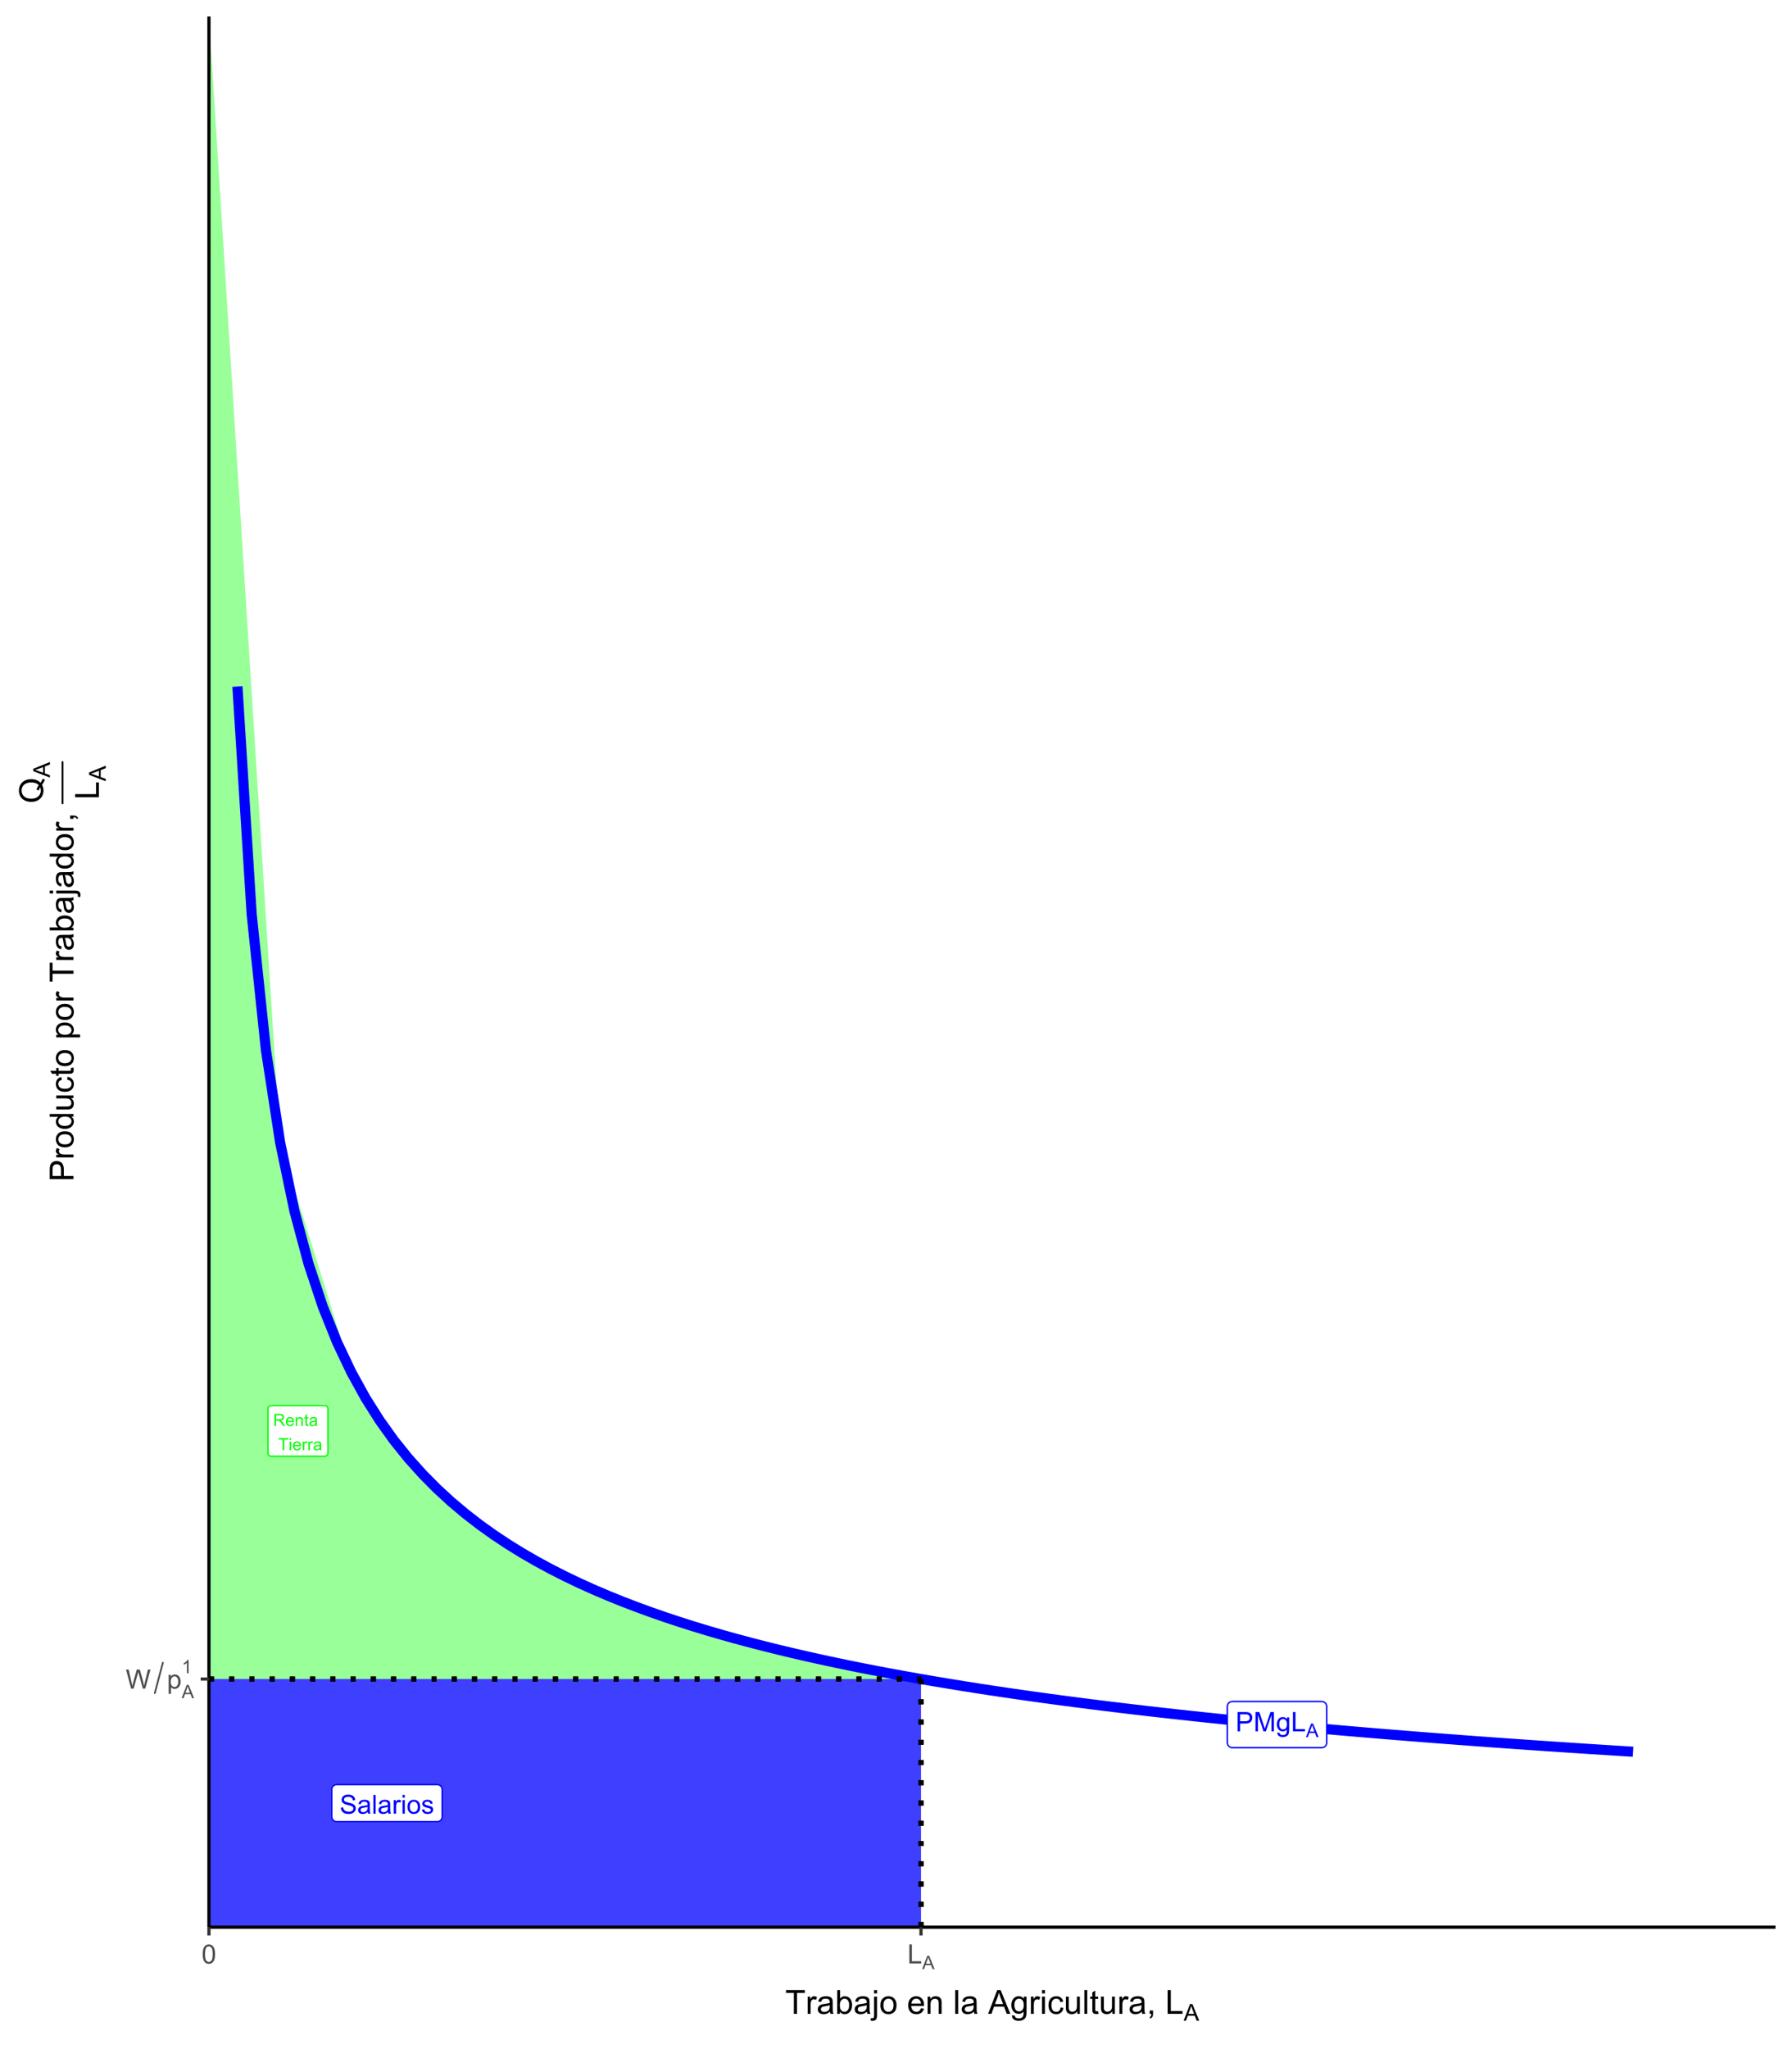 <?xml version="1.0" encoding="UTF-8"?>
<svg xmlns="http://www.w3.org/2000/svg" xmlns:xlink="http://www.w3.org/1999/xlink" width="756" height="864" viewBox="0 0 756 864">
<defs>
<g>
<g id="glyph-0-0">
<path d="M 0.496 -2.539 L 1.48 -2.625 C 1.527 -2.23 1.637 -1.906 1.809 -1.652 C 1.98 -1.398 2.246 -1.195 2.605 -1.039 C 2.965 -0.883 3.367 -0.805 3.816 -0.805 C 4.215 -0.805 4.566 -0.863 4.871 -0.98 C 5.18 -1.102 5.406 -1.262 5.555 -1.469 C 5.703 -1.676 5.777 -1.902 5.777 -2.145 C 5.777 -2.395 5.707 -2.609 5.562 -2.797 C 5.418 -2.98 5.184 -3.137 4.852 -3.262 C 4.641 -3.344 4.172 -3.473 3.445 -3.648 C 2.719 -3.82 2.211 -3.984 1.918 -4.141 C 1.543 -4.336 1.262 -4.582 1.074 -4.875 C 0.891 -5.168 0.797 -5.496 0.797 -5.859 C 0.797 -6.258 0.91 -6.633 1.137 -6.977 C 1.363 -7.324 1.695 -7.59 2.129 -7.77 C 2.562 -7.949 3.047 -8.039 3.578 -8.039 C 4.164 -8.039 4.68 -7.941 5.129 -7.754 C 5.578 -7.566 5.922 -7.289 6.16 -6.922 C 6.402 -6.555 6.531 -6.141 6.551 -5.676 L 5.547 -5.602 C 5.492 -6.102 5.309 -6.477 5 -6.734 C 4.688 -6.988 4.23 -7.117 3.621 -7.117 C 2.988 -7.117 2.527 -7 2.238 -6.77 C 1.949 -6.535 1.805 -6.258 1.805 -5.93 C 1.805 -5.645 1.91 -5.41 2.113 -5.23 C 2.312 -5.047 2.84 -4.859 3.691 -4.664 C 4.539 -4.473 5.121 -4.305 5.438 -4.16 C 5.898 -3.949 6.238 -3.68 6.457 -3.355 C 6.676 -3.031 6.785 -2.656 6.785 -2.23 C 6.785 -1.812 6.668 -1.414 6.426 -1.043 C 6.184 -0.672 5.84 -0.383 5.387 -0.176 C 4.938 0.031 4.43 0.133 3.863 0.133 C 3.148 0.133 2.551 0.031 2.066 -0.18 C 1.582 -0.387 1.203 -0.699 0.93 -1.117 C 0.656 -1.539 0.512 -2.012 0.496 -2.539 Z M 0.496 -2.539 "/>
</g>
<g id="glyph-0-1">
<path d="M 4.465 -0.707 C 4.105 -0.402 3.758 -0.184 3.426 -0.059 C 3.094 0.066 2.738 0.129 2.355 0.129 C 1.727 0.129 1.242 -0.023 0.906 -0.332 C 0.566 -0.641 0.398 -1.031 0.398 -1.508 C 0.398 -1.789 0.461 -2.047 0.59 -2.277 C 0.719 -2.508 0.887 -2.695 1.09 -2.836 C 1.297 -2.977 1.531 -3.082 1.789 -3.152 C 1.98 -3.203 2.27 -3.254 2.652 -3.301 C 3.434 -3.391 4.012 -3.504 4.383 -3.633 C 4.387 -3.766 4.387 -3.852 4.387 -3.887 C 4.387 -4.281 4.297 -4.559 4.113 -4.723 C 3.863 -4.941 3.496 -5.051 3.008 -5.051 C 2.551 -5.051 2.215 -4.973 1.996 -4.812 C 1.781 -4.652 1.617 -4.367 1.516 -3.961 L 0.566 -4.09 C 0.652 -4.496 0.793 -4.824 0.992 -5.074 C 1.191 -5.324 1.477 -5.516 1.848 -5.652 C 2.223 -5.785 2.656 -5.855 3.148 -5.855 C 3.637 -5.855 4.035 -5.797 4.34 -5.68 C 4.645 -5.566 4.871 -5.422 5.012 -5.246 C 5.156 -5.074 5.258 -4.852 5.316 -4.586 C 5.348 -4.422 5.363 -4.125 5.363 -3.691 L 5.363 -2.398 C 5.363 -1.496 5.383 -0.926 5.426 -0.688 C 5.469 -0.449 5.547 -0.219 5.672 0 L 4.656 0 C 4.559 -0.203 4.492 -0.438 4.465 -0.707 M 4.383 -2.875 C 4.031 -2.73 3.504 -2.605 2.797 -2.508 C 2.398 -2.449 2.117 -2.383 1.953 -2.312 C 1.785 -2.242 1.66 -2.137 1.57 -1.996 C 1.48 -1.859 1.434 -1.707 1.434 -1.535 C 1.434 -1.277 1.531 -1.062 1.727 -0.891 C 1.922 -0.719 2.211 -0.629 2.586 -0.629 C 2.961 -0.629 3.293 -0.711 3.586 -0.875 C 3.875 -1.039 4.09 -1.262 4.227 -1.547 C 4.332 -1.766 4.383 -2.09 4.383 -2.516 Z M 4.383 -2.875 "/>
</g>
<g id="glyph-0-2">
<path d="M 0.707 0 L 0.707 -7.902 L 1.676 -7.902 L 1.676 0 Z M 0.707 0 "/>
</g>
<g id="glyph-0-3">
<path d="M 0.719 0 L 0.719 -5.727 L 1.59 -5.727 L 1.59 -4.855 C 1.812 -5.262 2.02 -5.531 2.207 -5.66 C 2.395 -5.789 2.605 -5.855 2.828 -5.855 C 3.156 -5.855 3.488 -5.75 3.828 -5.543 L 3.492 -4.641 C 3.254 -4.781 3.02 -4.852 2.781 -4.852 C 2.57 -4.852 2.379 -4.789 2.211 -4.66 C 2.043 -4.531 1.922 -4.355 1.848 -4.129 C 1.742 -3.785 1.688 -3.406 1.688 -2.996 L 1.688 0 Z M 0.719 0 "/>
</g>
<g id="glyph-0-4">
<path d="M 0.734 -6.785 L 0.734 -7.902 L 1.703 -7.902 L 1.703 -6.785 L 0.734 -6.785 M 0.734 0 L 0.734 -5.727 L 1.703 -5.727 L 1.703 0 Z M 0.734 0 "/>
</g>
<g id="glyph-0-5">
<path d="M 0.367 -2.863 C 0.367 -3.922 0.66 -4.707 1.25 -5.219 C 1.742 -5.641 2.344 -5.855 3.051 -5.855 C 3.84 -5.855 4.48 -5.598 4.98 -5.082 C 5.48 -4.566 5.73 -3.852 5.73 -2.941 C 5.73 -2.207 5.621 -1.629 5.398 -1.203 C 5.176 -0.781 4.855 -0.453 4.434 -0.223 C 4.012 0.012 3.551 0.129 3.051 0.129 C 2.25 0.129 1.602 -0.129 1.109 -0.641 C 0.613 -1.156 0.367 -1.895 0.367 -2.863 M 1.363 -2.863 C 1.363 -2.129 1.523 -1.582 1.844 -1.215 C 2.164 -0.852 2.566 -0.668 3.051 -0.668 C 3.531 -0.668 3.934 -0.852 4.254 -1.219 C 4.574 -1.586 4.734 -2.145 4.734 -2.895 C 4.734 -3.602 4.57 -4.141 4.25 -4.504 C 3.93 -4.867 3.527 -5.051 3.051 -5.051 C 2.566 -5.051 2.164 -4.871 1.844 -4.508 C 1.523 -4.145 1.363 -3.594 1.363 -2.863 Z M 1.363 -2.863 "/>
</g>
<g id="glyph-0-6">
<path d="M 0.34 -1.707 L 1.301 -1.859 C 1.352 -1.477 1.504 -1.18 1.75 -0.977 C 1.996 -0.77 2.34 -0.668 2.781 -0.668 C 3.227 -0.668 3.559 -0.758 3.773 -0.941 C 3.988 -1.121 4.098 -1.336 4.098 -1.578 C 4.098 -1.797 4 -1.973 3.812 -2.098 C 3.68 -2.184 3.348 -2.293 2.82 -2.426 C 2.109 -2.605 1.613 -2.762 1.34 -2.891 C 1.066 -3.023 0.855 -3.203 0.715 -3.438 C 0.574 -3.668 0.5 -3.926 0.5 -4.203 C 0.5 -4.461 0.559 -4.695 0.676 -4.914 C 0.793 -5.129 0.953 -5.312 1.152 -5.457 C 1.305 -5.566 1.512 -5.66 1.77 -5.738 C 2.031 -5.816 2.312 -5.855 2.609 -5.855 C 3.059 -5.855 3.453 -5.789 3.793 -5.66 C 4.133 -5.531 4.383 -5.355 4.543 -5.133 C 4.707 -4.914 4.816 -4.617 4.879 -4.246 L 3.93 -4.117 C 3.887 -4.414 3.762 -4.645 3.555 -4.809 C 3.348 -4.973 3.055 -5.055 2.68 -5.055 C 2.234 -5.055 1.914 -4.984 1.727 -4.836 C 1.535 -4.688 1.438 -4.516 1.438 -4.316 C 1.438 -4.191 1.48 -4.078 1.559 -3.977 C 1.637 -3.875 1.762 -3.789 1.93 -3.719 C 2.027 -3.684 2.312 -3.602 2.785 -3.473 C 3.473 -3.289 3.953 -3.137 4.223 -3.02 C 4.496 -2.906 4.707 -2.734 4.863 -2.512 C 5.016 -2.289 5.094 -2.012 5.094 -1.684 C 5.094 -1.359 5 -1.055 4.812 -0.77 C 4.621 -0.484 4.352 -0.262 3.996 -0.105 C 3.637 0.051 3.234 0.129 2.785 0.129 C 2.043 0.129 1.477 -0.023 1.086 -0.336 C 0.695 -0.645 0.449 -1.102 0.34 -1.707 Z M 0.34 -1.707 "/>
</g>
<g id="glyph-1-0">
<path d="M 0.559 0 L 0.559 -5.09 L 2.816 -5.09 C 3.27 -5.09 3.617 -5.047 3.852 -4.953 C 4.09 -4.863 4.277 -4.703 4.418 -4.469 C 4.559 -4.238 4.629 -3.984 4.629 -3.703 C 4.629 -3.34 4.512 -3.035 4.277 -2.789 C 4.047 -2.543 3.684 -2.383 3.195 -2.316 C 3.375 -2.23 3.508 -2.145 3.602 -2.062 C 3.797 -1.883 3.984 -1.656 4.16 -1.387 L 5.047 0 L 4.199 0 L 3.523 -1.059 C 3.328 -1.363 3.168 -1.598 3.039 -1.762 C 2.91 -1.922 2.797 -2.035 2.695 -2.102 C 2.598 -2.168 2.492 -2.211 2.391 -2.238 C 2.312 -2.254 2.188 -2.262 2.016 -2.262 L 1.234 -2.262 L 1.234 0 L 0.559 0 M 1.234 -2.844 L 2.68 -2.844 C 2.988 -2.844 3.23 -2.875 3.402 -2.941 C 3.578 -3.004 3.711 -3.105 3.801 -3.246 C 3.891 -3.387 3.934 -3.539 3.934 -3.703 C 3.934 -3.941 3.848 -4.141 3.672 -4.297 C 3.5 -4.453 3.223 -4.527 2.844 -4.527 L 1.234 -4.527 Z M 1.234 -2.844 "/>
</g>
<g id="glyph-1-1">
<path d="M 2.992 -1.188 L 3.641 -1.109 C 3.539 -0.73 3.348 -0.438 3.074 -0.23 C 2.797 -0.02 2.445 0.082 2.02 0.082 C 1.477 0.082 1.051 -0.082 0.734 -0.414 C 0.418 -0.746 0.262 -1.215 0.262 -1.812 C 0.262 -2.434 0.422 -2.914 0.738 -3.258 C 1.059 -3.602 1.473 -3.773 1.984 -3.773 C 2.477 -3.773 2.879 -3.605 3.191 -3.27 C 3.504 -2.934 3.66 -2.461 3.66 -1.852 C 3.66 -1.812 3.66 -1.758 3.656 -1.684 L 0.906 -1.684 C 0.93 -1.281 1.043 -0.969 1.25 -0.754 C 1.457 -0.539 1.715 -0.43 2.02 -0.43 C 2.25 -0.43 2.445 -0.492 2.609 -0.609 C 2.77 -0.73 2.898 -0.926 2.992 -1.188 M 0.941 -2.199 L 3 -2.199 C 2.973 -2.508 2.895 -2.742 2.766 -2.898 C 2.566 -3.137 2.309 -3.258 1.988 -3.258 C 1.703 -3.258 1.461 -3.16 1.266 -2.969 C 1.07 -2.777 0.961 -2.52 0.941 -2.199 Z M 0.941 -2.199 "/>
</g>
<g id="glyph-1-2">
<path d="M 0.469 0 L 0.469 -3.688 L 1.031 -3.688 L 1.031 -3.164 C 1.301 -3.57 1.695 -3.773 2.207 -3.773 C 2.43 -3.773 2.633 -3.73 2.82 -3.652 C 3.004 -3.57 3.145 -3.469 3.238 -3.336 C 3.328 -3.207 3.395 -3.055 3.43 -2.875 C 3.453 -2.762 3.465 -2.559 3.465 -2.27 L 3.465 0 L 2.84 0 L 2.84 -2.242 C 2.84 -2.5 2.816 -2.688 2.77 -2.816 C 2.719 -2.941 2.633 -3.043 2.508 -3.117 C 2.387 -3.191 2.242 -3.23 2.074 -3.23 C 1.809 -3.23 1.578 -3.145 1.383 -2.977 C 1.191 -2.809 1.094 -2.488 1.094 -2.016 L 1.094 0 Z M 0.469 0 "/>
</g>
<g id="glyph-1-3">
<path d="M 1.832 -0.559 L 1.926 -0.008 C 1.75 0.031 1.59 0.047 1.453 0.047 C 1.227 0.047 1.051 0.012 0.926 -0.059 C 0.801 -0.129 0.711 -0.227 0.66 -0.344 C 0.609 -0.461 0.582 -0.703 0.582 -1.082 L 0.582 -3.203 L 0.125 -3.203 L 0.125 -3.688 L 0.582 -3.688 L 0.582 -4.602 L 1.207 -4.977 L 1.207 -3.688 L 1.832 -3.688 L 1.832 -3.203 L 1.207 -3.203 L 1.207 -1.047 C 1.207 -0.867 1.215 -0.754 1.238 -0.703 C 1.262 -0.652 1.297 -0.609 1.348 -0.578 C 1.395 -0.551 1.469 -0.535 1.559 -0.535 C 1.629 -0.535 1.719 -0.543 1.832 -0.559 Z M 1.832 -0.559 "/>
</g>
<g id="glyph-1-4">
<path d="M 2.875 -0.453 C 2.645 -0.258 2.422 -0.121 2.207 -0.039 C 1.992 0.043 1.762 0.082 1.52 0.082 C 1.113 0.082 0.801 -0.016 0.582 -0.215 C 0.367 -0.41 0.258 -0.664 0.258 -0.973 C 0.258 -1.152 0.297 -1.316 0.379 -1.469 C 0.461 -1.617 0.57 -1.738 0.703 -1.828 C 0.836 -1.918 0.988 -1.984 1.152 -2.031 C 1.277 -2.062 1.461 -2.094 1.707 -2.125 C 2.215 -2.188 2.586 -2.258 2.824 -2.34 C 2.824 -2.426 2.828 -2.48 2.828 -2.504 C 2.828 -2.758 2.77 -2.938 2.648 -3.043 C 2.492 -3.184 2.254 -3.254 1.938 -3.254 C 1.645 -3.254 1.426 -3.203 1.285 -3.102 C 1.148 -2.996 1.043 -2.816 0.977 -2.555 L 0.363 -2.637 C 0.422 -2.898 0.512 -3.109 0.641 -3.27 C 0.766 -3.43 0.949 -3.555 1.191 -3.641 C 1.434 -3.73 1.711 -3.773 2.027 -3.773 C 2.344 -3.773 2.598 -3.734 2.797 -3.66 C 2.992 -3.586 3.137 -3.492 3.23 -3.383 C 3.324 -3.27 3.387 -3.129 3.426 -2.957 C 3.445 -2.848 3.457 -2.656 3.457 -2.379 L 3.457 -1.547 C 3.457 -0.965 3.469 -0.598 3.496 -0.441 C 3.523 -0.289 3.574 -0.141 3.652 0 L 3 0 C 2.938 -0.129 2.895 -0.281 2.875 -0.453 M 2.824 -1.852 C 2.598 -1.758 2.258 -1.68 1.801 -1.613 C 1.547 -1.578 1.363 -1.535 1.258 -1.488 C 1.152 -1.445 1.07 -1.375 1.012 -1.285 C 0.953 -1.199 0.926 -1.098 0.926 -0.988 C 0.926 -0.824 0.988 -0.684 1.113 -0.574 C 1.238 -0.461 1.426 -0.406 1.668 -0.406 C 1.906 -0.406 2.121 -0.461 2.309 -0.562 C 2.496 -0.668 2.637 -0.812 2.723 -0.996 C 2.789 -1.137 2.824 -1.348 2.824 -1.621 Z M 2.824 -1.852 "/>
</g>
<g id="glyph-1-5">
</g>
<g id="glyph-1-6">
<path d="M 1.844 0 L 1.844 -4.492 L 0.168 -4.492 L 0.168 -5.09 L 4.203 -5.09 L 4.203 -4.492 L 2.52 -4.492 L 2.52 0 Z M 1.844 0 "/>
</g>
<g id="glyph-1-7">
<path d="M 0.473 -4.371 L 0.473 -5.09 L 1.098 -5.09 L 1.098 -4.371 L 0.473 -4.371 M 0.473 0 L 0.473 -3.688 L 1.098 -3.688 L 1.098 0 Z M 0.473 0 "/>
</g>
<g id="glyph-1-8">
<path d="M 0.461 0 L 0.461 -3.688 L 1.023 -3.688 L 1.023 -3.129 C 1.168 -3.391 1.301 -3.562 1.422 -3.648 C 1.543 -3.73 1.676 -3.773 1.824 -3.773 C 2.035 -3.773 2.25 -3.703 2.465 -3.57 L 2.25 -2.992 C 2.098 -3.082 1.945 -3.125 1.793 -3.125 C 1.656 -3.125 1.531 -3.086 1.426 -3.004 C 1.316 -2.922 1.238 -2.805 1.191 -2.66 C 1.121 -2.438 1.086 -2.195 1.086 -1.93 L 1.086 0 Z M 0.461 0 "/>
</g>
<g id="glyph-2-0">
<path d="M 0.879 0 L 0.879 -8.148 L 3.949 -8.148 C 4.492 -8.148 4.906 -8.121 5.191 -8.07 C 5.59 -8.004 5.926 -7.875 6.195 -7.688 C 6.465 -7.5 6.684 -7.238 6.848 -6.902 C 7.016 -6.566 7.098 -6.195 7.098 -5.789 C 7.098 -5.098 6.875 -4.512 6.434 -4.031 C 5.996 -3.551 5.199 -3.312 4.047 -3.312 L 1.957 -3.312 L 1.957 0 L 0.879 0 M 1.957 -4.273 L 4.062 -4.273 C 4.758 -4.273 5.254 -4.402 5.547 -4.664 C 5.84 -4.922 5.984 -5.285 5.984 -5.758 C 5.984 -6.098 5.898 -6.391 5.727 -6.633 C 5.555 -6.875 5.328 -7.035 5.047 -7.113 C 4.863 -7.16 4.527 -7.184 4.039 -7.184 L 1.957 -7.184 Z M 1.957 -4.273 "/>
</g>
<g id="glyph-2-1">
<path d="M 0.844 0 L 0.844 -8.148 L 2.469 -8.148 L 4.395 -2.379 C 4.574 -1.84 4.703 -1.438 4.785 -1.172 C 4.879 -1.469 5.023 -1.902 5.219 -2.477 L 7.168 -8.148 L 8.621 -8.148 L 8.621 0 L 7.578 0 L 7.578 -6.82 L 5.211 0 L 4.238 0 L 1.883 -6.934 L 1.883 0 Z M 0.844 0 "/>
</g>
<g id="glyph-2-2">
<path d="M 0.566 0.488 L 1.539 0.633 C 1.582 0.934 1.691 1.152 1.879 1.289 C 2.125 1.473 2.465 1.566 2.895 1.566 C 3.359 1.566 3.715 1.473 3.969 1.289 C 4.219 1.105 4.391 0.844 4.48 0.512 C 4.531 0.309 4.555 -0.121 4.551 -0.773 C 4.113 -0.258 3.57 0 2.918 0 C 2.105 0 1.477 -0.293 1.035 -0.879 C 0.59 -1.465 0.367 -2.164 0.367 -2.984 C 0.367 -3.547 0.469 -4.066 0.672 -4.543 C 0.875 -5.02 1.172 -5.387 1.559 -5.645 C 1.945 -5.906 2.402 -6.035 2.922 -6.035 C 3.621 -6.035 4.195 -5.754 4.645 -5.191 L 4.645 -5.902 L 5.566 -5.902 L 5.566 -0.801 C 5.566 0.117 5.477 0.77 5.289 1.152 C 5.102 1.535 4.805 1.84 4.398 2.062 C 3.992 2.285 3.492 2.395 2.902 2.395 C 2.195 2.395 1.629 2.238 1.195 1.922 C 0.762 1.602 0.551 1.125 0.566 0.488 M 1.395 -3.055 C 1.395 -2.281 1.547 -1.719 1.855 -1.363 C 2.164 -1.004 2.551 -0.828 3.012 -0.828 C 3.473 -0.828 3.855 -1.004 4.168 -1.359 C 4.48 -1.711 4.633 -2.266 4.633 -3.023 C 4.633 -3.746 4.473 -4.289 4.152 -4.656 C 3.832 -5.023 3.449 -5.207 2.996 -5.207 C 2.551 -5.207 2.172 -5.027 1.863 -4.664 C 1.551 -4.305 1.395 -3.77 1.395 -3.055 Z M 1.395 -3.055 "/>
</g>
<g id="glyph-2-3">
<path d="M 0.832 0 L 0.832 -8.148 L 1.91 -8.148 L 1.91 -0.961 L 5.926 -0.961 L 5.926 0 Z M 0.832 0 "/>
</g>
<g id="glyph-3-0">
<path d="M -0.012 0 L 2.18 -5.703 L 2.992 -5.703 L 5.324 0 L 4.465 0 L 3.801 -1.727 L 1.414 -1.727 L 0.789 0 L -0.012 0 M 1.633 -2.34 L 3.566 -2.34 L 2.973 -3.922 C 2.789 -4.402 2.656 -4.797 2.566 -5.105 C 2.496 -4.738 2.391 -4.375 2.262 -4.016 Z M 1.633 -2.34 "/>
</g>
<g id="glyph-4-0">
<path d="M 2.266 0 L 0.137 -8.016 L 1.227 -8.016 L 2.445 -2.762 C 2.574 -2.211 2.688 -1.664 2.785 -1.121 C 2.988 -1.977 3.109 -2.473 3.145 -2.602 L 4.672 -8.016 L 5.949 -8.016 L 7.098 -3.961 C 7.387 -2.953 7.594 -2.008 7.723 -1.121 C 7.824 -1.629 7.957 -2.211 8.121 -2.867 L 9.379 -8.016 L 10.445 -8.016 L 8.246 0 L 7.223 0 L 5.535 -6.109 C 5.391 -6.617 5.309 -6.934 5.281 -7.051 C 5.199 -6.68 5.121 -6.367 5.047 -6.109 L 3.348 0 Z M 2.266 0 "/>
</g>
<g id="glyph-4-1">
<path d="M 0.738 2.227 L 0.738 -5.809 L 1.637 -5.809 L 1.637 -5.055 C 1.848 -5.348 2.086 -5.57 2.352 -5.719 C 2.617 -5.867 2.941 -5.938 3.32 -5.938 C 3.816 -5.938 4.254 -5.812 4.633 -5.555 C 5.012 -5.301 5.297 -4.941 5.492 -4.477 C 5.684 -4.012 5.781 -3.5 5.781 -2.949 C 5.781 -2.352 5.676 -1.82 5.461 -1.344 C 5.246 -0.867 4.938 -0.504 4.531 -0.25 C 4.125 0.004 3.695 0.133 3.25 0.133 C 2.922 0.133 2.625 0.062 2.367 -0.078 C 2.105 -0.215 1.891 -0.391 1.723 -0.602 L 1.723 2.227 L 0.738 2.227 M 1.629 -2.871 C 1.629 -2.125 1.781 -1.57 2.082 -1.215 C 2.387 -0.855 2.754 -0.68 3.184 -0.68 C 3.621 -0.68 3.996 -0.863 4.305 -1.234 C 4.617 -1.602 4.773 -2.176 4.773 -2.953 C 4.773 -3.691 4.621 -4.246 4.316 -4.617 C 4.012 -4.984 3.648 -5.168 3.227 -5.168 C 2.809 -5.168 2.438 -4.973 2.113 -4.578 C 1.793 -4.188 1.629 -3.617 1.629 -2.871 Z M 1.629 -2.871 "/>
</g>
<g id="glyph-4-2">
<path d="M 0.465 -3.953 C 0.465 -4.902 0.562 -5.664 0.758 -6.242 C 0.953 -6.82 1.242 -7.266 1.629 -7.578 C 2.012 -7.895 2.496 -8.051 3.078 -8.051 C 3.508 -8.051 3.887 -7.965 4.211 -7.789 C 4.535 -7.617 4.805 -7.367 5.016 -7.043 C 5.227 -6.715 5.391 -6.316 5.512 -5.848 C 5.633 -5.379 5.691 -4.75 5.691 -3.953 C 5.691 -3.012 5.598 -2.254 5.402 -1.676 C 5.211 -1.098 4.922 -0.652 4.535 -0.336 C 4.152 -0.02 3.664 0.137 3.078 0.137 C 2.305 0.137 1.699 -0.141 1.258 -0.695 C 0.73 -1.363 0.465 -2.449 0.465 -3.953 M 1.477 -3.953 C 1.477 -2.637 1.629 -1.762 1.938 -1.328 C 2.246 -0.891 2.625 -0.672 3.078 -0.672 C 3.531 -0.672 3.91 -0.891 4.219 -1.328 C 4.527 -1.766 4.68 -2.641 4.68 -3.953 C 4.68 -5.273 4.527 -6.152 4.219 -6.586 C 3.91 -7.02 3.527 -7.234 3.066 -7.234 C 2.617 -7.234 2.254 -7.043 1.984 -6.66 C 1.645 -6.172 1.477 -5.27 1.477 -3.953 Z M 1.477 -3.953 "/>
</g>
<g id="glyph-4-3">
<path d="M 0.82 0 L 0.82 -8.016 L 1.883 -8.016 L 1.883 -0.945 L 5.828 -0.945 L 5.828 0 Z M 0.82 0 "/>
</g>
<g id="glyph-5-0">
<path d="M -0.012 0 L 2.145 -5.613 L 2.945 -5.613 L 5.242 0 L 4.395 0 L 3.738 -1.699 L 1.395 -1.699 L 0.777 0 L -0.012 0 M 1.609 -2.305 L 3.512 -2.305 L 2.926 -3.859 C 2.746 -4.332 2.613 -4.719 2.527 -5.023 C 2.457 -4.664 2.355 -4.305 2.223 -3.949 Z M 1.609 -2.305 "/>
</g>
<g id="glyph-5-1">
<path d="M 2.922 0 L 2.23 0 L 2.23 -4.391 C 2.066 -4.234 1.848 -4.074 1.578 -3.918 C 1.309 -3.758 1.066 -3.641 0.855 -3.559 L 0.855 -4.227 C 1.238 -4.406 1.574 -4.625 1.863 -4.883 C 2.152 -5.141 2.355 -5.391 2.477 -5.637 L 2.922 -5.637 Z M 2.922 0 "/>
</g>
<g id="glyph-6-0">
<path d="M 3.629 0 L 3.629 -8.84 L 0.328 -8.84 L 0.328 -10.023 L 8.273 -10.023 L 8.273 -8.84 L 4.957 -8.84 L 4.957 0 Z M 3.629 0 "/>
</g>
<g id="glyph-6-1">
<path d="M 0.91 0 L 0.91 -7.258 L 2.016 -7.258 L 2.016 -6.16 C 2.301 -6.676 2.559 -7.016 2.801 -7.18 C 3.039 -7.344 3.301 -7.422 3.59 -7.422 C 4.004 -7.422 4.426 -7.293 4.852 -7.027 L 4.43 -5.887 C 4.129 -6.062 3.828 -6.152 3.527 -6.152 C 3.258 -6.152 3.016 -6.07 2.805 -5.91 C 2.59 -5.746 2.438 -5.523 2.344 -5.234 C 2.207 -4.797 2.141 -4.32 2.141 -3.801 L 2.141 0 Z M 0.91 0 "/>
</g>
<g id="glyph-6-2">
<path d="M 5.66 -0.895 C 5.203 -0.508 4.766 -0.234 4.344 -0.074 C 3.922 0.086 3.469 0.164 2.988 0.164 C 2.191 0.164 1.578 -0.031 1.148 -0.422 C 0.719 -0.809 0.508 -1.309 0.508 -1.914 C 0.508 -2.27 0.586 -2.594 0.75 -2.887 C 0.91 -3.184 1.121 -3.418 1.383 -3.594 C 1.645 -3.773 1.941 -3.906 2.27 -4 C 2.512 -4.062 2.875 -4.125 3.363 -4.184 C 4.355 -4.301 5.09 -4.445 5.559 -4.609 C 5.562 -4.777 5.562 -4.883 5.562 -4.93 C 5.562 -5.43 5.449 -5.781 5.215 -5.988 C 4.902 -6.266 4.434 -6.406 3.812 -6.406 C 3.234 -6.406 2.809 -6.305 2.531 -6.102 C 2.258 -5.898 2.055 -5.539 1.922 -5.023 L 0.719 -5.188 C 0.828 -5.703 1.008 -6.121 1.258 -6.438 C 1.508 -6.754 1.871 -6.996 2.344 -7.168 C 2.82 -7.34 3.367 -7.422 3.992 -7.422 C 4.613 -7.422 5.117 -7.352 5.504 -7.203 C 5.891 -7.059 6.176 -6.875 6.359 -6.656 C 6.539 -6.434 6.668 -6.156 6.742 -5.816 C 6.781 -5.609 6.801 -5.23 6.801 -4.684 L 6.801 -3.043 C 6.801 -1.898 6.828 -1.176 6.879 -0.871 C 6.934 -0.57 7.035 -0.277 7.191 0 L 5.906 0 C 5.777 -0.254 5.695 -0.555 5.66 -0.895 M 5.559 -3.645 C 5.109 -3.461 4.441 -3.305 3.547 -3.18 C 3.043 -3.105 2.684 -3.023 2.477 -2.934 C 2.266 -2.84 2.102 -2.707 1.988 -2.531 C 1.875 -2.355 1.82 -2.164 1.82 -1.949 C 1.82 -1.621 1.941 -1.348 2.191 -1.129 C 2.438 -0.91 2.805 -0.801 3.281 -0.801 C 3.754 -0.801 4.176 -0.902 4.547 -1.109 C 4.914 -1.316 5.188 -1.602 5.359 -1.961 C 5.492 -2.238 5.559 -2.648 5.559 -3.191 Z M 5.559 -3.645 "/>
</g>
<g id="glyph-6-3">
<path d="M 2.059 0 L 0.914 0 L 0.914 -10.023 L 2.148 -10.023 L 2.148 -6.445 C 2.664 -7.098 3.328 -7.422 4.137 -7.422 C 4.582 -7.422 5.004 -7.332 5.402 -7.152 C 5.801 -6.973 6.129 -6.723 6.387 -6.395 C 6.645 -6.07 6.848 -5.676 6.992 -5.215 C 7.141 -4.754 7.211 -4.262 7.211 -3.738 C 7.211 -2.496 6.906 -1.535 6.289 -0.855 C 5.672 -0.176 4.938 0.164 4.074 0.164 C 3.219 0.164 2.547 -0.195 2.059 -0.91 L 2.059 0 M 2.043 -3.684 C 2.043 -2.812 2.164 -2.184 2.398 -1.797 C 2.785 -1.164 3.312 -0.848 3.973 -0.848 C 4.508 -0.848 4.973 -1.082 5.367 -1.547 C 5.758 -2.016 5.953 -2.711 5.953 -3.637 C 5.953 -4.586 5.766 -5.285 5.391 -5.734 C 5.016 -6.188 4.559 -6.414 4.027 -6.414 C 3.488 -6.414 3.023 -6.18 2.633 -5.711 C 2.238 -5.246 2.043 -4.57 2.043 -3.684 Z M 2.043 -3.684 "/>
</g>
<g id="glyph-6-4">
<path d="M 0.914 -8.594 L 0.914 -10.023 L 2.148 -10.023 L 2.148 -8.594 L 0.914 -8.594 M -0.641 2.816 L -0.41 1.77 C -0.164 1.836 0.031 1.867 0.172 1.867 C 0.422 1.867 0.609 1.781 0.73 1.617 C 0.855 1.449 0.914 1.035 0.914 0.367 L 0.914 -7.258 L 2.148 -7.258 L 2.148 0.398 C 2.148 1.289 2.031 1.91 1.797 2.262 C 1.5 2.719 1.008 2.945 0.32 2.945 C -0.012 2.945 -0.332 2.902 -0.641 2.816 Z M -0.641 2.816 "/>
</g>
<g id="glyph-6-5">
<path d="M 0.465 -3.629 C 0.465 -4.973 0.84 -5.969 1.586 -6.617 C 2.211 -7.156 2.973 -7.422 3.867 -7.422 C 4.867 -7.422 5.684 -7.098 6.316 -6.441 C 6.949 -5.789 7.266 -4.887 7.266 -3.734 C 7.266 -2.797 7.125 -2.062 6.848 -1.527 C 6.566 -0.992 6.156 -0.578 5.621 -0.281 C 5.086 0.016 4.504 0.164 3.867 0.164 C 2.852 0.164 2.031 -0.16 1.406 -0.812 C 0.777 -1.465 0.465 -2.402 0.465 -3.629 M 1.73 -3.629 C 1.73 -2.699 1.934 -2.004 2.336 -1.543 C 2.742 -1.078 3.254 -0.848 3.867 -0.848 C 4.48 -0.848 4.988 -1.078 5.395 -1.547 C 5.801 -2.008 6 -2.719 6 -3.672 C 6 -4.57 5.797 -5.25 5.391 -5.711 C 4.98 -6.176 4.477 -6.406 3.867 -6.406 C 3.254 -6.406 2.742 -6.176 2.336 -5.715 C 1.934 -5.254 1.73 -4.559 1.73 -3.629 Z M 1.73 -3.629 "/>
</g>
<g id="glyph-6-6">
</g>
<g id="glyph-6-7">
<path d="M 5.891 -2.336 L 7.164 -2.18 C 6.965 -1.438 6.594 -0.859 6.051 -0.453 C 5.508 -0.043 4.816 0.164 3.973 0.164 C 2.91 0.164 2.066 -0.164 1.445 -0.816 C 0.824 -1.473 0.512 -2.387 0.512 -3.57 C 0.512 -4.789 0.828 -5.738 1.457 -6.414 C 2.086 -7.086 2.902 -7.422 3.902 -7.422 C 4.875 -7.422 5.668 -7.094 6.281 -6.434 C 6.898 -5.773 7.203 -4.844 7.203 -3.645 C 7.203 -3.57 7.203 -3.461 7.199 -3.316 L 1.785 -3.316 C 1.828 -2.52 2.055 -1.906 2.461 -1.484 C 2.867 -1.059 3.371 -0.848 3.977 -0.848 C 4.43 -0.848 4.816 -0.965 5.133 -1.203 C 5.453 -1.441 5.707 -1.82 5.891 -2.336 M 1.852 -4.328 L 5.906 -4.328 C 5.852 -4.938 5.695 -5.395 5.441 -5.703 C 5.051 -6.176 4.543 -6.414 3.918 -6.414 C 3.352 -6.414 2.875 -6.223 2.492 -5.844 C 2.105 -5.465 1.895 -4.961 1.852 -4.328 Z M 1.852 -4.328 "/>
</g>
<g id="glyph-6-8">
<path d="M 0.922 0 L 0.922 -7.258 L 2.031 -7.258 L 2.031 -6.227 C 2.562 -7.023 3.332 -7.422 4.34 -7.422 C 4.777 -7.422 5.18 -7.344 5.547 -7.188 C 5.914 -7.031 6.188 -6.824 6.371 -6.57 C 6.555 -6.312 6.68 -6.012 6.754 -5.66 C 6.801 -5.434 6.82 -5.035 6.82 -4.465 L 6.82 0 L 5.594 0 L 5.594 -4.414 C 5.594 -4.918 5.543 -5.293 5.449 -5.539 C 5.352 -5.789 5.184 -5.988 4.938 -6.137 C 4.695 -6.285 4.41 -6.355 4.082 -6.359 C 3.559 -6.355 3.105 -6.191 2.723 -5.859 C 2.344 -5.527 2.152 -4.895 2.152 -3.965 L 2.152 0 Z M 0.922 0 "/>
</g>
<g id="glyph-6-9">
<path d="M 0.895 0 L 0.895 -10.023 L 2.125 -10.023 L 2.125 0 Z M 0.895 0 "/>
</g>
<g id="glyph-6-10">
<path d="M -0.02 0 L 3.828 -10.023 L 5.258 -10.023 L 9.359 0 L 7.848 0 L 6.68 -3.035 L 2.488 -3.035 L 1.387 0 L -0.02 0 M 2.871 -4.117 L 6.27 -4.117 L 5.223 -6.891 C 4.902 -7.734 4.668 -8.426 4.512 -8.969 C 4.383 -8.328 4.203 -7.688 3.973 -7.055 Z M 2.871 -4.117 "/>
</g>
<g id="glyph-6-11">
<path d="M 0.695 0.602 L 1.895 0.781 C 1.945 1.148 2.082 1.418 2.312 1.586 C 2.617 1.812 3.031 1.93 3.562 1.93 C 4.133 1.93 4.57 1.812 4.883 1.586 C 5.191 1.359 5.398 1.039 5.508 0.629 C 5.574 0.379 5.602 -0.148 5.598 -0.949 C 5.062 -0.316 4.391 0 3.59 0 C 2.59 0 1.82 -0.359 1.273 -1.078 C 0.727 -1.801 0.453 -2.664 0.453 -3.672 C 0.453 -4.363 0.578 -5.004 0.828 -5.59 C 1.078 -6.176 1.441 -6.625 1.918 -6.945 C 2.395 -7.266 2.953 -7.422 3.594 -7.422 C 4.453 -7.422 5.16 -7.078 5.715 -6.383 L 5.715 -7.258 L 6.852 -7.258 L 6.852 -0.984 C 6.848 0.145 6.734 0.945 6.504 1.418 C 6.273 1.891 5.91 2.262 5.41 2.535 C 4.91 2.809 4.297 2.945 3.57 2.945 C 2.703 2.945 2.004 2.75 1.469 2.363 C 0.938 1.973 0.68 1.387 0.695 0.602 M 1.715 -3.758 C 1.715 -2.809 1.906 -2.113 2.281 -1.676 C 2.66 -1.238 3.137 -1.02 3.703 -1.02 C 4.27 -1.02 4.742 -1.234 5.125 -1.672 C 5.508 -2.105 5.699 -2.789 5.703 -3.719 C 5.699 -4.609 5.504 -5.277 5.109 -5.727 C 4.715 -6.18 4.242 -6.406 3.684 -6.406 C 3.137 -6.406 2.672 -6.184 2.289 -5.738 C 1.906 -5.293 1.715 -4.633 1.715 -3.758 Z M 1.715 -3.758 "/>
</g>
<g id="glyph-6-12">
<path d="M 0.93 -8.605 L 0.93 -10.023 L 2.16 -10.023 L 2.16 -8.605 L 0.93 -8.605 M 0.93 0 L 0.93 -7.258 L 2.16 -7.258 L 2.16 0 Z M 0.93 0 "/>
</g>
<g id="glyph-6-13">
<path d="M 5.66 -2.66 L 6.871 -2.5 C 6.738 -1.668 6.398 -1.016 5.855 -0.543 C 5.309 -0.07 4.641 0.164 3.848 0.164 C 2.855 0.164 2.055 -0.16 1.453 -0.809 C 0.848 -1.461 0.547 -2.391 0.547 -3.602 C 0.547 -4.387 0.676 -5.07 0.938 -5.66 C 1.195 -6.246 1.59 -6.688 2.121 -6.984 C 2.652 -7.277 3.23 -7.422 3.855 -7.422 C 4.645 -7.422 5.289 -7.223 5.789 -6.824 C 6.293 -6.426 6.613 -5.859 6.754 -5.125 L 5.559 -4.941 C 5.445 -5.43 5.242 -5.797 4.953 -6.043 C 4.664 -6.289 4.312 -6.414 3.902 -6.414 C 3.285 -6.414 2.781 -6.191 2.391 -5.746 C 2.004 -5.301 1.812 -4.598 1.812 -3.637 C 1.812 -2.66 2 -1.953 2.371 -1.512 C 2.746 -1.07 3.234 -0.848 3.836 -0.848 C 4.316 -0.848 4.723 -0.996 5.047 -1.293 C 5.367 -1.59 5.574 -2.043 5.66 -2.66 Z M 5.66 -2.66 "/>
</g>
<g id="glyph-6-14">
<path d="M 5.68 0 L 5.68 -1.066 C 5.117 -0.246 4.348 0.164 3.375 0.164 C 2.949 0.164 2.547 0.082 2.176 -0.082 C 1.805 -0.246 1.531 -0.453 1.352 -0.699 C 1.172 -0.949 1.043 -1.254 0.969 -1.613 C 0.922 -1.855 0.895 -2.238 0.895 -2.762 L 0.895 -7.258 L 2.125 -7.258 L 2.125 -3.234 C 2.125 -2.59 2.152 -2.156 2.203 -1.934 C 2.277 -1.609 2.441 -1.355 2.695 -1.172 C 2.945 -0.988 3.254 -0.895 3.625 -0.895 C 3.992 -0.895 4.34 -0.988 4.664 -1.18 C 4.984 -1.367 5.215 -1.625 5.348 -1.953 C 5.484 -2.277 5.551 -2.75 5.551 -3.371 L 5.551 -7.258 L 6.781 -7.258 L 6.781 0 Z M 5.68 0 "/>
</g>
<g id="glyph-6-15">
<path d="M 3.609 -1.102 L 3.789 -0.016 C 3.441 0.059 3.133 0.094 2.859 0.094 C 2.41 0.094 2.062 0.023 1.82 -0.117 C 1.57 -0.258 1.398 -0.441 1.297 -0.672 C 1.199 -0.902 1.148 -1.387 1.148 -2.125 L 1.148 -6.305 L 0.246 -6.305 L 0.246 -7.258 L 1.148 -7.258 L 1.148 -9.059 L 2.371 -9.797 L 2.371 -7.258 L 3.609 -7.258 L 3.609 -6.305 L 2.371 -6.305 L 2.371 -2.059 C 2.371 -1.707 2.395 -1.48 2.438 -1.383 C 2.48 -1.281 2.551 -1.199 2.648 -1.141 C 2.746 -1.082 2.887 -1.055 3.07 -1.055 C 3.207 -1.055 3.387 -1.07 3.609 -1.102 Z M 3.609 -1.102 "/>
</g>
<g id="glyph-6-16">
<path d="M 1.242 0 L 1.242 -1.402 L 2.645 -1.402 L 2.645 0 C 2.645 0.516 2.555 0.93 2.371 1.246 C 2.191 1.562 1.898 1.809 1.504 1.984 L 1.164 1.457 C 1.422 1.344 1.613 1.176 1.734 0.953 C 1.859 0.734 1.93 0.414 1.941 0 Z M 1.242 0 "/>
</g>
<g id="glyph-6-17">
<path d="M 1.023 0 L 1.023 -10.023 L 2.352 -10.023 L 2.352 -1.184 L 7.289 -1.184 L 7.289 0 Z M 1.023 0 "/>
</g>
<g id="glyph-7-0">
<path d="M -0.016 0 L 2.68 -7.016 L 3.68 -7.016 L 6.551 0 L 5.492 0 L 4.676 -2.125 L 1.742 -2.125 L 0.973 0 L -0.016 0 M 2.008 -2.879 L 4.387 -2.879 L 3.656 -4.824 C 3.434 -5.414 3.266 -5.898 3.156 -6.277 C 3.07 -5.828 2.941 -5.383 2.781 -4.938 Z M 2.008 -2.879 "/>
</g>
<g id="glyph-8-0">
<path d="M 0 -1.078 L -10.023 -1.082 L -10.023 -4.859 C -10.023 -5.527 -9.988 -6.035 -9.926 -6.387 C -9.844 -6.879 -9.688 -7.289 -9.457 -7.621 C -9.227 -7.953 -8.906 -8.223 -8.492 -8.426 C -8.074 -8.629 -7.621 -8.73 -7.121 -8.73 C -6.27 -8.73 -5.551 -8.457 -4.961 -7.914 C -4.371 -7.375 -4.074 -6.395 -4.074 -4.977 L -4.074 -2.406 L 0 -2.406 L 0 -1.078 M -5.258 -2.406 L -5.258 -4.996 C -5.258 -5.855 -5.418 -6.461 -5.734 -6.82 C -6.055 -7.184 -6.504 -7.363 -7.082 -7.363 C -7.5 -7.363 -7.859 -7.258 -8.16 -7.043 C -8.457 -6.832 -8.656 -6.555 -8.75 -6.207 C -8.809 -5.984 -8.84 -5.57 -8.84 -4.969 L -8.84 -2.406 Z M -5.258 -2.406 "/>
</g>
<g id="glyph-8-1">
<path d="M 0 -0.91 L -7.258 -0.91 L -7.258 -2.016 L -6.16 -2.016 C -6.676 -2.301 -7.016 -2.559 -7.18 -2.801 C -7.344 -3.039 -7.422 -3.301 -7.422 -3.59 C -7.422 -4.004 -7.293 -4.426 -7.027 -4.852 L -5.887 -4.43 C -6.062 -4.129 -6.152 -3.828 -6.152 -3.527 C -6.152 -3.258 -6.07 -3.016 -5.91 -2.805 C -5.746 -2.59 -5.523 -2.438 -5.234 -2.344 C -4.797 -2.207 -4.32 -2.141 -3.801 -2.141 L 0 -2.141 Z M 0 -0.91 "/>
</g>
<g id="glyph-8-2">
<path d="M -3.629 -0.465 C -4.973 -0.465 -5.969 -0.84 -6.617 -1.586 C -7.156 -2.211 -7.422 -2.973 -7.422 -3.871 C -7.422 -4.867 -7.098 -5.684 -6.441 -6.316 C -5.789 -6.949 -4.887 -7.266 -3.73 -7.266 C -2.797 -7.266 -2.062 -7.125 -1.527 -6.848 C -0.992 -6.566 -0.578 -6.156 -0.281 -5.621 C 0.016 -5.086 0.164 -4.504 0.164 -3.867 C 0.164 -2.852 -0.16 -2.031 -0.812 -1.406 C -1.465 -0.777 -2.402 -0.465 -3.629 -0.465 M -3.629 -1.73 C -2.699 -1.73 -2.004 -1.934 -1.543 -2.336 C -1.078 -2.742 -0.848 -3.254 -0.848 -3.867 C -0.848 -4.48 -1.078 -4.988 -1.543 -5.395 C -2.008 -5.801 -2.719 -6 -3.672 -6 C -4.57 -6 -5.25 -5.797 -5.711 -5.391 C -6.176 -4.98 -6.406 -4.477 -6.406 -3.871 C -6.406 -3.254 -6.176 -2.742 -5.715 -2.34 C -5.254 -1.934 -4.559 -1.73 -3.629 -1.73 Z M -3.629 -1.73 "/>
</g>
<g id="glyph-8-3">
<path d="M 0 -5.633 L -0.914 -5.633 C -0.195 -5.172 0.164 -4.496 0.164 -3.602 C 0.164 -3.023 0.004 -2.492 -0.312 -2.008 C -0.633 -1.52 -1.078 -1.145 -1.652 -0.879 C -2.223 -0.613 -2.879 -0.48 -3.625 -0.48 C -4.348 -0.48 -5.004 -0.598 -5.594 -0.84 C -6.184 -1.082 -6.637 -1.445 -6.953 -1.93 C -7.266 -2.41 -7.422 -2.949 -7.422 -3.547 C -7.422 -3.984 -7.332 -4.375 -7.148 -4.719 C -6.961 -5.059 -6.723 -5.336 -6.426 -5.551 L -10.023 -5.551 L -10.023 -6.773 L 0 -6.773 L 0 -5.633 M -3.625 -1.742 C -2.695 -1.742 -2 -1.938 -1.539 -2.332 C -1.078 -2.723 -0.848 -3.188 -0.848 -3.719 C -0.848 -4.258 -1.066 -4.715 -1.508 -5.09 C -1.945 -5.465 -2.617 -5.652 -3.52 -5.652 C -4.516 -5.652 -5.242 -5.461 -5.707 -5.078 C -6.172 -4.695 -6.406 -4.227 -6.406 -3.664 C -6.406 -3.117 -6.184 -2.66 -5.734 -2.293 C -5.289 -1.926 -4.586 -1.742 -3.625 -1.742 Z M -3.625 -1.742 "/>
</g>
<g id="glyph-8-4">
<path d="M 0 -5.68 L -1.066 -5.68 C -0.246 -5.117 0.164 -4.348 0.164 -3.375 C 0.164 -2.949 0.082 -2.547 -0.082 -2.176 C -0.246 -1.805 -0.453 -1.531 -0.699 -1.352 C -0.949 -1.172 -1.254 -1.043 -1.613 -0.973 C -1.855 -0.922 -2.238 -0.895 -2.762 -0.895 L -7.258 -0.895 L -7.258 -2.125 L -3.234 -2.125 C -2.59 -2.125 -2.156 -2.152 -1.934 -2.203 C -1.609 -2.277 -1.355 -2.441 -1.172 -2.695 C -0.988 -2.945 -0.895 -3.254 -0.895 -3.625 C -0.895 -3.992 -0.988 -4.34 -1.18 -4.664 C -1.367 -4.984 -1.625 -5.215 -1.953 -5.348 C -2.277 -5.484 -2.75 -5.551 -3.371 -5.551 L -7.258 -5.551 L -7.258 -6.781 L 0 -6.781 Z M 0 -5.68 "/>
</g>
<g id="glyph-8-5">
<path d="M -2.66 -5.66 L -2.5 -6.871 C -1.668 -6.738 -1.016 -6.398 -0.543 -5.855 C -0.07 -5.309 0.164 -4.641 0.164 -3.848 C 0.164 -2.855 -0.16 -2.055 -0.809 -1.453 C -1.461 -0.848 -2.391 -0.547 -3.602 -0.547 C -4.387 -0.547 -5.07 -0.676 -5.66 -0.938 C -6.246 -1.195 -6.688 -1.59 -6.984 -2.121 C -7.277 -2.652 -7.422 -3.23 -7.422 -3.855 C -7.422 -4.645 -7.223 -5.289 -6.824 -5.789 C -6.426 -6.293 -5.859 -6.613 -5.125 -6.754 L -4.941 -5.559 C -5.43 -5.445 -5.797 -5.242 -6.043 -4.953 C -6.289 -4.664 -6.414 -4.312 -6.414 -3.902 C -6.414 -3.285 -6.191 -2.781 -5.746 -2.395 C -5.301 -2.004 -4.598 -1.812 -3.637 -1.812 C -2.66 -1.812 -1.953 -2 -1.512 -2.371 C -1.07 -2.746 -0.848 -3.234 -0.848 -3.836 C -0.848 -4.316 -0.996 -4.723 -1.293 -5.047 C -1.59 -5.367 -2.043 -5.574 -2.66 -5.66 Z M -2.66 -5.66 "/>
</g>
<g id="glyph-8-6">
<path d="M -1.102 -3.609 L -0.012 -3.789 C 0.059 -3.441 0.098 -3.133 0.098 -2.859 C 0.098 -2.41 0.023 -2.062 -0.117 -1.82 C -0.258 -1.57 -0.441 -1.398 -0.672 -1.297 C -0.902 -1.199 -1.387 -1.148 -2.125 -1.148 L -6.305 -1.148 L -6.305 -0.246 L -7.258 -0.246 L -7.258 -1.148 L -9.059 -1.148 L -9.797 -2.371 L -7.258 -2.371 L -7.258 -3.609 L -6.305 -3.609 L -6.305 -2.371 L -2.059 -2.371 C -1.707 -2.371 -1.48 -2.395 -1.379 -2.438 C -1.281 -2.48 -1.199 -2.551 -1.141 -2.648 C -1.082 -2.746 -1.051 -2.887 -1.051 -3.07 C -1.051 -3.207 -1.07 -3.387 -1.102 -3.609 Z M -1.102 -3.609 "/>
</g>
<g id="glyph-8-7">
</g>
<g id="glyph-8-8">
<path d="M 2.781 -0.922 L -7.258 -0.922 L -7.258 -2.043 L -6.316 -2.043 C -6.684 -2.309 -6.961 -2.605 -7.148 -2.941 C -7.332 -3.273 -7.422 -3.676 -7.422 -4.148 C -7.422 -4.77 -7.266 -5.316 -6.945 -5.789 C -6.625 -6.266 -6.176 -6.621 -5.594 -6.863 C -5.016 -7.105 -4.379 -7.227 -3.684 -7.227 C -2.941 -7.227 -2.273 -7.094 -1.68 -6.824 C -1.082 -6.559 -0.629 -6.172 -0.312 -5.664 C 0.004 -5.156 0.164 -4.621 0.164 -4.062 C 0.164 -3.648 0.078 -3.281 -0.094 -2.957 C -0.27 -2.629 -0.488 -2.363 -0.75 -2.152 L 2.781 -2.152 L 2.781 -0.922 M -3.59 -2.039 C -2.656 -2.039 -1.965 -2.227 -1.516 -2.605 C -1.07 -2.984 -0.848 -3.441 -0.848 -3.977 C -0.848 -4.523 -1.078 -4.992 -1.543 -5.383 C -2.004 -5.773 -2.719 -5.969 -3.691 -5.969 C -4.617 -5.969 -5.309 -5.777 -5.77 -5.398 C -6.23 -5.016 -6.461 -4.562 -6.461 -4.031 C -6.461 -3.508 -6.215 -3.047 -5.727 -2.641 C -5.234 -2.238 -4.523 -2.039 -3.59 -2.039 Z M -3.59 -2.039 "/>
</g>
<g id="glyph-8-9">
<path d="M 0 -3.629 L -8.84 -3.629 L -8.84 -0.328 L -10.023 -0.328 L -10.023 -8.273 L -8.84 -8.273 L -8.84 -4.957 L 0 -4.957 Z M 0 -3.629 "/>
</g>
<g id="glyph-8-10">
<path d="M -0.895 -5.66 C -0.508 -5.203 -0.234 -4.766 -0.074 -4.344 C 0.086 -3.922 0.164 -3.469 0.164 -2.988 C 0.164 -2.191 -0.031 -1.578 -0.422 -1.148 C -0.809 -0.719 -1.309 -0.508 -1.914 -0.508 C -2.27 -0.508 -2.594 -0.586 -2.887 -0.75 C -3.184 -0.91 -3.418 -1.121 -3.594 -1.383 C -3.773 -1.645 -3.906 -1.941 -4 -2.27 C -4.062 -2.512 -4.125 -2.875 -4.184 -3.363 C -4.301 -4.355 -4.445 -5.09 -4.609 -5.559 C -4.777 -5.562 -4.883 -5.562 -4.93 -5.562 C -5.43 -5.562 -5.781 -5.449 -5.988 -5.215 C -6.266 -4.902 -6.406 -4.434 -6.406 -3.816 C -6.406 -3.234 -6.305 -2.809 -6.102 -2.531 C -5.898 -2.258 -5.539 -2.055 -5.023 -1.922 L -5.188 -0.719 C -5.703 -0.828 -6.121 -1.008 -6.438 -1.258 C -6.754 -1.508 -6.996 -1.871 -7.168 -2.344 C -7.34 -2.82 -7.422 -3.367 -7.422 -3.992 C -7.422 -4.613 -7.352 -5.117 -7.203 -5.504 C -7.059 -5.891 -6.875 -6.176 -6.656 -6.359 C -6.434 -6.539 -6.156 -6.668 -5.816 -6.742 C -5.609 -6.781 -5.23 -6.801 -4.684 -6.801 L -3.043 -6.801 C -1.898 -6.801 -1.176 -6.828 -0.871 -6.879 C -0.57 -6.934 -0.277 -7.035 0 -7.191 L 0 -5.906 C -0.254 -5.777 -0.555 -5.695 -0.895 -5.66 M -3.645 -5.559 C -3.461 -5.109 -3.305 -4.441 -3.18 -3.547 C -3.105 -3.043 -3.023 -2.684 -2.934 -2.477 C -2.84 -2.266 -2.707 -2.102 -2.531 -1.988 C -2.355 -1.875 -2.164 -1.82 -1.949 -1.82 C -1.621 -1.82 -1.348 -1.941 -1.129 -2.191 C -0.91 -2.438 -0.801 -2.805 -0.801 -3.281 C -0.801 -3.754 -0.902 -4.176 -1.109 -4.547 C -1.316 -4.914 -1.602 -5.188 -1.961 -5.359 C -2.238 -5.492 -2.648 -5.559 -3.191 -5.559 Z M -3.645 -5.559 "/>
</g>
<g id="glyph-8-11">
<path d="M 0 -2.059 L 0 -0.914 L -10.023 -0.918 L -10.023 -2.148 L -6.445 -2.148 C -7.098 -2.668 -7.422 -3.328 -7.422 -4.137 C -7.422 -4.582 -7.332 -5.004 -7.152 -5.402 C -6.973 -5.801 -6.723 -6.129 -6.395 -6.387 C -6.07 -6.645 -5.676 -6.848 -5.215 -6.992 C -4.754 -7.141 -4.262 -7.211 -3.738 -7.211 C -2.496 -7.211 -1.535 -6.906 -0.855 -6.289 C -0.176 -5.672 0.164 -4.938 0.164 -4.074 C 0.164 -3.219 -0.195 -2.547 -0.91 -2.059 L 0 -2.059 M -3.684 -2.043 C -2.812 -2.043 -2.184 -2.164 -1.797 -2.398 C -1.164 -2.785 -0.848 -3.312 -0.848 -3.973 C -0.848 -4.508 -1.082 -4.973 -1.547 -5.367 C -2.016 -5.758 -2.711 -5.953 -3.637 -5.953 C -4.586 -5.953 -5.285 -5.766 -5.734 -5.391 C -6.188 -5.016 -6.414 -4.559 -6.414 -4.027 C -6.414 -3.488 -6.18 -3.023 -5.711 -2.633 C -5.246 -2.238 -4.57 -2.043 -3.684 -2.043 Z M -3.684 -2.043 "/>
</g>
<g id="glyph-8-12">
<path d="M -8.594 -0.918 L -10.023 -0.918 L -10.023 -2.148 L -8.594 -2.148 L -8.594 -0.918 M 2.816 0.645 L 1.77 0.41 C 1.836 0.164 1.867 -0.031 1.867 -0.172 C 1.867 -0.422 1.781 -0.609 1.617 -0.73 C 1.449 -0.855 1.035 -0.914 0.371 -0.914 L -7.258 -0.918 L -7.258 -2.148 L 0.398 -2.148 C 1.289 -2.148 1.91 -2.031 2.262 -1.797 C 2.719 -1.5 2.945 -1.008 2.945 -0.32 C 2.945 0.012 2.902 0.332 2.816 0.645 Z M 2.816 0.645 "/>
</g>
<g id="glyph-8-13">
<path d="M 0 -1.242 L -1.402 -1.242 L -1.402 -2.645 L 0 -2.645 C 0.516 -2.645 0.93 -2.555 1.246 -2.371 C 1.562 -2.191 1.809 -1.898 1.984 -1.504 L 1.457 -1.164 C 1.344 -1.422 1.176 -1.613 0.953 -1.734 C 0.734 -1.859 0.414 -1.93 0 -1.941 Z M 0 -1.242 "/>
</g>
<g id="glyph-8-14">
<path d="M -1.074 -8.676 C -0.648 -9.289 -0.34 -9.859 -0.145 -10.375 L 0.781 -9.988 C 0.52 -9.266 0.109 -8.551 -0.449 -7.836 C -0.035 -7.09 0.172 -6.27 0.172 -5.375 C 0.172 -4.465 -0.047 -3.645 -0.484 -2.906 C -0.922 -2.168 -1.539 -1.598 -2.332 -1.199 C -3.125 -0.801 -4.016 -0.602 -5.012 -0.602 C -6 -0.602 -6.898 -0.801 -7.711 -1.203 C -8.523 -1.605 -9.141 -2.176 -9.562 -2.914 C -9.988 -3.656 -10.199 -4.484 -10.199 -5.402 C -10.199 -6.324 -9.98 -7.16 -9.539 -7.902 C -9.102 -8.645 -8.484 -9.211 -7.695 -9.602 C -6.902 -9.992 -6.012 -10.188 -5.016 -10.188 C -4.191 -10.188 -3.449 -10.059 -2.793 -9.809 C -2.133 -9.559 -1.562 -9.18 -1.074 -8.676 M -2.77 -5.758 C -2.555 -6.523 -2.234 -7.152 -1.812 -7.648 C -2.523 -8.43 -3.59 -8.82 -5.016 -8.82 C -5.828 -8.82 -6.539 -8.68 -7.145 -8.406 C -7.75 -8.129 -8.219 -7.727 -8.555 -7.195 C -8.891 -6.664 -9.059 -6.066 -9.059 -5.406 C -9.059 -4.418 -8.719 -3.598 -8.043 -2.945 C -7.367 -2.293 -6.355 -1.969 -5.012 -1.969 C -3.707 -1.969 -2.707 -2.293 -2.008 -2.938 C -1.312 -3.582 -0.965 -4.406 -0.965 -5.406 C -0.965 -5.883 -1.051 -6.328 -1.23 -6.746 C -1.5 -6.332 -1.691 -5.895 -1.805 -5.434 Z M -2.77 -5.758 "/>
</g>
<g id="glyph-8-15">
<path d="M 0 -1.023 L -10.023 -1.027 L -10.023 -2.352 L -1.184 -2.352 L -1.184 -7.289 L 0 -7.289 Z M 0 -1.023 "/>
</g>
<g id="glyph-9-0">
<path d="M 0 0.016 L -7.016 -2.68 L -7.016 -3.68 L 0 -6.551 L 0 -5.492 L -2.125 -4.676 L -2.125 -1.742 L 0 -0.973 L 0 0.016 M -2.879 -2.008 L -2.879 -4.387 L -4.824 -3.656 C -5.414 -3.434 -5.898 -3.266 -6.277 -3.156 C -5.828 -3.07 -5.383 -2.941 -4.938 -2.781 Z M -2.879 -2.008 "/>
</g>
</g>
<clipPath id="clip-0">
<path clip-rule="nonzero" d="M 88.148 6.973 L 749.027 6.973 L 749.027 812.59 L 88.148 812.59 Z M 88.148 6.973 "/>
</clipPath>
<clipPath id="clip-1">
<path clip-rule="nonzero" d="M 88.148 707 L 389 707 L 389 812.59 L 88.148 812.59 Z M 88.148 707 "/>
</clipPath>
<clipPath id="clip-2">
<path clip-rule="nonzero" d="M 88.148 6.973 L 389 6.973 L 389 708 L 88.148 708 Z M 88.148 6.973 "/>
</clipPath>
<clipPath id="clip-3">
<path clip-rule="nonzero" d="M 88.148 706 L 390 706 L 390 710 L 88.148 710 Z M 88.148 706 "/>
</clipPath>
<clipPath id="clip-4">
<path clip-rule="nonzero" d="M 387 706 L 390 706 L 390 812.59 L 387 812.59 Z M 387 706 "/>
</clipPath>
</defs>
<rect x="-75.6" y="-86.4" width="907.2" height="1036.8" fill="rgb(100%, 100%, 100%)" fill-opacity="1"/>
<rect x="-75.6" y="-86.4" width="907.2" height="1036.8" fill="rgb(100%, 100%, 100%)" fill-opacity="1"/>
<path fill="none" stroke-width="1.358" stroke-linecap="round" stroke-linejoin="round" stroke="rgb(100%, 100%, 100%)" stroke-opacity="1" stroke-miterlimit="10" d="M 0 864 L 756 864 L 756 0 L 0 0 Z M 0 864 "/>
<g clip-path="url(#clip-0)">
<path fill-rule="nonzero" fill="rgb(100%, 100%, 100%)" fill-opacity="1" d="M 88.148 812.59 L 749.027 812.59 L 749.027 6.973 L 88.148 6.973 Z M 88.148 812.59 "/>
</g>
<g clip-path="url(#clip-1)">
<path fill-rule="nonzero" fill="rgb(0%, 0%, 100%)" fill-opacity="0.502" d="M 88.148 812.59 L 388.547 812.59 L 388.547 707.965 L 88.148 707.965 Z M 88.148 812.59 "/>
<path fill-rule="nonzero" fill="rgb(0%, 0%, 100%)" fill-opacity="0.502" d="M 88.148 812.59 L 388.547 812.59 L 388.547 707.965 L 88.148 707.965 Z M 88.148 812.59 "/>
</g>
<g clip-path="url(#clip-2)">
<path fill-rule="nonzero" fill="rgb(0%, 100%, 0%)" fill-opacity="0.4" d="M 88.148 6.973 L 118.188 481.734 L 148.227 578.641 L 178.27 621.57 L 208.309 647.164 L 238.348 664.629 L 268.387 677.52 L 298.426 687.539 L 328.469 695.617 L 358.508 702.305 L 388.547 707.965 L 88.148 707.965 Z M 88.148 6.973 "/>
</g>
<path fill-rule="nonzero" fill="rgb(100%, 100%, 100%)" fill-opacity="1" stroke-width="0.533" stroke-linecap="round" stroke-linejoin="round" stroke="rgb(0%, 0%, 100%)" stroke-opacity="1" stroke-miterlimit="10" d="M 141.98 768.055 L 184.516 768.055 L 184.434 768.051 L 184.754 768.039 L 185.066 767.977 L 185.367 767.863 L 185.645 767.703 L 185.891 767.5 L 186.102 767.262 L 186.273 766.988 L 186.398 766.695 L 186.477 766.387 L 186.5 766.066 L 186.5 754.492 L 186.477 754.172 L 186.398 753.863 L 186.273 753.566 L 186.102 753.297 L 185.891 753.059 L 185.645 752.855 L 185.367 752.695 L 185.066 752.582 L 184.754 752.52 L 184.516 752.504 L 141.98 752.504 L 142.219 752.52 L 141.902 752.508 L 141.582 752.543 L 141.277 752.633 L 140.988 752.77 L 140.723 752.953 L 140.492 753.172 L 140.301 753.43 L 140.152 753.711 L 140.051 754.016 L 140 754.332 L 139.992 754.492 L 139.992 766.066 L 140 765.906 L 140 766.227 L 140.051 766.543 L 140.152 766.844 L 140.301 767.129 L 140.492 767.383 L 140.723 767.605 L 140.988 767.789 L 141.277 767.926 L 141.582 768.012 L 141.902 768.051 Z M 141.98 768.055 "/>
<g fill="rgb(0%, 0%, 100%)" fill-opacity="1">
<use xlink:href="#glyph-0-0" x="143.305" y="764.73"/>
<use xlink:href="#glyph-0-1" x="150.668" y="764.73"/>
<use xlink:href="#glyph-0-2" x="156.808" y="764.73"/>
<use xlink:href="#glyph-0-1" x="159.26" y="764.73"/>
<use xlink:href="#glyph-0-3" x="165.4" y="764.73"/>
<use xlink:href="#glyph-0-4" x="169.076" y="764.73"/>
<use xlink:href="#glyph-0-5" x="171.529" y="764.73"/>
<use xlink:href="#glyph-0-6" x="177.669" y="764.73"/>
</g>
<path fill-rule="nonzero" fill="rgb(100%, 100%, 100%)" fill-opacity="1" stroke-width="0.533" stroke-linecap="round" stroke-linejoin="round" stroke="rgb(0%, 0%, 100%)" stroke-opacity="1" stroke-miterlimit="10" d="M 141.98 768.055 L 184.516 768.055 L 184.434 768.051 L 184.754 768.039 L 185.066 767.977 L 185.367 767.863 L 185.645 767.703 L 185.891 767.5 L 186.102 767.262 L 186.273 766.988 L 186.398 766.695 L 186.477 766.387 L 186.5 766.066 L 186.5 754.492 L 186.477 754.172 L 186.398 753.863 L 186.273 753.566 L 186.102 753.297 L 185.891 753.059 L 185.645 752.855 L 185.367 752.695 L 185.066 752.582 L 184.754 752.52 L 184.516 752.504 L 141.98 752.504 L 142.219 752.52 L 141.902 752.508 L 141.582 752.543 L 141.277 752.633 L 140.988 752.77 L 140.723 752.953 L 140.492 753.172 L 140.301 753.43 L 140.152 753.711 L 140.051 754.016 L 140 754.332 L 139.992 754.492 L 139.992 766.066 L 140 765.906 L 140 766.227 L 140.051 766.543 L 140.152 766.844 L 140.301 767.129 L 140.492 767.383 L 140.723 767.605 L 140.988 767.789 L 141.277 767.926 L 141.582 768.012 L 141.902 768.051 Z M 141.98 768.055 "/>
<g fill="rgb(0%, 0%, 100%)" fill-opacity="1">
<use xlink:href="#glyph-0-0" x="143.305" y="764.73"/>
<use xlink:href="#glyph-0-1" x="150.668" y="764.73"/>
<use xlink:href="#glyph-0-2" x="156.808" y="764.73"/>
<use xlink:href="#glyph-0-1" x="159.26" y="764.73"/>
<use xlink:href="#glyph-0-3" x="165.4" y="764.73"/>
<use xlink:href="#glyph-0-4" x="169.076" y="764.73"/>
<use xlink:href="#glyph-0-5" x="171.529" y="764.73"/>
<use xlink:href="#glyph-0-6" x="177.669" y="764.73"/>
</g>
<path fill-rule="nonzero" fill="rgb(100%, 100%, 100%)" fill-opacity="1" stroke-width="0.533" stroke-linecap="round" stroke-linejoin="round" stroke="rgb(0%, 100%, 0%)" stroke-opacity="1" stroke-miterlimit="10" d="M 114.367 614.004 L 137.031 614.004 L 136.98 614.004 L 137.184 613.996 L 137.387 613.953 L 137.578 613.883 L 137.758 613.777 L 137.918 613.648 L 138.055 613.492 L 138.164 613.32 L 138.246 613.129 L 138.293 612.93 L 138.312 612.723 L 138.312 593.957 L 138.293 593.75 L 138.246 593.551 L 138.164 593.363 L 138.055 593.188 L 137.918 593.031 L 137.758 592.902 L 137.578 592.801 L 137.387 592.727 L 137.184 592.684 L 137.031 592.676 L 114.367 592.676 L 114.52 592.684 L 114.312 592.676 L 114.109 592.703 L 113.91 592.758 L 113.727 592.848 L 113.555 592.965 L 113.406 593.105 L 113.285 593.273 L 113.188 593.453 L 113.121 593.648 L 113.09 593.852 L 113.086 593.957 L 113.086 612.723 L 113.09 612.621 L 113.09 612.828 L 113.121 613.031 L 113.188 613.227 L 113.285 613.41 L 113.406 613.574 L 113.555 613.715 L 113.727 613.832 L 113.91 613.922 L 114.109 613.98 L 114.312 614.004 Z M 114.367 614.004 "/>
<g fill="rgb(0%, 100%, 0%)" fill-opacity="1">
<use xlink:href="#glyph-1-0" x="115.219" y="601.266"/>
<use xlink:href="#glyph-1-1" x="120.356" y="601.266"/>
<use xlink:href="#glyph-1-2" x="124.312" y="601.266"/>
<use xlink:href="#glyph-1-3" x="128.268" y="601.266"/>
<use xlink:href="#glyph-1-4" x="130.244" y="601.266"/>
<use xlink:href="#glyph-1-5" x="134.2" y="601.266"/>
</g>
<g fill="rgb(0%, 100%, 0%)" fill-opacity="1">
<use xlink:href="#glyph-1-5" x="115.422" y="611.508"/>
<use xlink:href="#glyph-1-6" x="117.398" y="611.508"/>
<use xlink:href="#glyph-1-7" x="121.743" y="611.508"/>
<use xlink:href="#glyph-1-1" x="123.323" y="611.508"/>
<use xlink:href="#glyph-1-8" x="127.28" y="611.508"/>
<use xlink:href="#glyph-1-8" x="129.648" y="611.508"/>
<use xlink:href="#glyph-1-4" x="132.017" y="611.508"/>
</g>
<path fill-rule="nonzero" fill="rgb(100%, 100%, 100%)" fill-opacity="1" stroke-width="0.533" stroke-linecap="round" stroke-linejoin="round" stroke="rgb(0%, 100%, 0%)" stroke-opacity="1" stroke-miterlimit="10" d="M 114.367 614.004 L 137.031 614.004 L 136.98 614.004 L 137.184 613.996 L 137.387 613.953 L 137.578 613.883 L 137.758 613.777 L 137.918 613.648 L 138.055 613.492 L 138.164 613.32 L 138.246 613.129 L 138.293 612.93 L 138.312 612.723 L 138.312 593.957 L 138.293 593.75 L 138.246 593.551 L 138.164 593.363 L 138.055 593.188 L 137.918 593.031 L 137.758 592.902 L 137.578 592.801 L 137.387 592.727 L 137.184 592.684 L 137.031 592.676 L 114.367 592.676 L 114.52 592.684 L 114.312 592.676 L 114.109 592.703 L 113.91 592.758 L 113.727 592.848 L 113.555 592.965 L 113.406 593.105 L 113.285 593.273 L 113.188 593.453 L 113.121 593.648 L 113.09 593.852 L 113.086 593.957 L 113.086 612.723 L 113.09 612.621 L 113.09 612.828 L 113.121 613.031 L 113.188 613.227 L 113.285 613.41 L 113.406 613.574 L 113.555 613.715 L 113.727 613.832 L 113.91 613.922 L 114.109 613.98 L 114.312 614.004 Z M 114.367 614.004 "/>
<g fill="rgb(0%, 100%, 0%)" fill-opacity="1">
<use xlink:href="#glyph-1-0" x="115.219" y="601.266"/>
<use xlink:href="#glyph-1-1" x="120.356" y="601.266"/>
<use xlink:href="#glyph-1-2" x="124.312" y="601.266"/>
<use xlink:href="#glyph-1-3" x="128.268" y="601.266"/>
<use xlink:href="#glyph-1-4" x="130.244" y="601.266"/>
<use xlink:href="#glyph-1-5" x="134.2" y="601.266"/>
</g>
<g fill="rgb(0%, 100%, 0%)" fill-opacity="1">
<use xlink:href="#glyph-1-5" x="115.422" y="611.508"/>
<use xlink:href="#glyph-1-6" x="117.398" y="611.508"/>
<use xlink:href="#glyph-1-7" x="121.743" y="611.508"/>
<use xlink:href="#glyph-1-1" x="123.323" y="611.508"/>
<use xlink:href="#glyph-1-8" x="127.28" y="611.508"/>
<use xlink:href="#glyph-1-8" x="129.648" y="611.508"/>
<use xlink:href="#glyph-1-4" x="132.017" y="611.508"/>
</g>
<path fill="none" stroke-width="4.268" stroke-linecap="butt" stroke-linejoin="round" stroke="rgb(0%, 0%, 100%)" stroke-opacity="1" stroke-miterlimit="10" d="M 100.164 289.465 L 106.172 385.461 L 112.18 442.684 L 118.188 481.734 L 124.195 510.562 L 130.203 532.969 L 136.211 551.027 L 142.219 565.988 L 148.227 578.641 L 154.234 589.527 L 160.242 599.027 L 166.25 607.402 L 172.258 614.867 L 178.27 621.57 L 184.277 627.637 L 190.285 633.16 L 196.293 638.215 L 202.301 642.867 L 208.309 647.164 L 214.316 651.152 L 220.324 654.863 L 226.332 658.328 L 232.34 661.578 L 238.348 664.629 L 244.355 667.504 L 250.363 670.215 L 256.371 672.781 L 262.379 675.211 L 268.387 677.52 L 274.395 679.719 L 280.402 681.809 L 286.41 683.805 L 292.418 685.715 L 298.426 687.539 L 304.434 689.289 L 310.441 690.969 L 316.453 692.578 L 322.461 694.125 L 328.469 695.617 L 334.477 697.051 L 340.484 698.438 L 346.492 699.77 L 352.5 701.059 L 358.508 702.305 L 364.516 703.512 L 370.523 704.68 L 376.531 705.809 L 382.539 706.902 L 388.547 707.965 L 394.555 708.996 L 400.562 709.996 L 406.57 710.969 L 412.578 711.914 L 418.586 712.836 L 424.594 713.73 L 430.602 714.602 L 436.609 715.449 L 442.617 716.277 L 448.629 717.082 L 454.637 717.867 L 460.645 718.637 L 466.652 719.383 L 472.66 720.113 L 478.668 720.828 L 484.676 721.527 L 490.684 722.207 L 496.691 722.875 L 502.699 723.527 L 508.707 724.168 L 514.715 724.793 L 520.723 725.402 L 526.73 726.004 L 532.738 726.59 L 538.746 727.164 L 544.754 727.73 L 550.762 728.281 L 556.77 728.824 L 562.777 729.355 L 568.785 729.879 L 574.793 730.391 L 580.801 730.895 L 586.812 731.387 L 592.82 731.871 L 598.828 732.348 L 604.836 732.816 L 610.844 733.273 L 616.852 733.727 L 622.859 734.172 L 628.867 734.609 L 634.875 735.039 L 640.883 735.461 L 646.891 735.875 L 652.898 736.285 L 658.906 736.688 L 664.914 737.086 L 670.922 737.477 L 676.93 737.859 L 682.938 738.238 L 688.945 738.609 "/>
<path fill-rule="nonzero" fill="rgb(100%, 100%, 100%)" fill-opacity="1" stroke-width="0.533" stroke-linecap="round" stroke-linejoin="round" stroke="rgb(0%, 0%, 100%)" stroke-opacity="1" stroke-miterlimit="10" d="M 519.859 736.859 L 557.637 736.859 L 557.551 736.859 L 557.883 736.848 L 558.203 736.781 L 558.512 736.664 L 558.797 736.5 L 559.055 736.289 L 559.273 736.043 L 559.449 735.766 L 559.578 735.461 L 559.656 735.141 L 559.684 734.812 L 559.684 719.52 L 559.656 719.191 L 559.578 718.871 L 559.449 718.566 L 559.273 718.289 L 559.055 718.039 L 558.797 717.832 L 558.512 717.668 L 558.203 717.551 L 557.883 717.484 L 557.637 717.469 L 519.859 717.469 L 520.105 717.484 L 519.777 717.473 L 519.449 717.512 L 519.133 717.602 L 518.836 717.742 L 518.562 717.93 L 518.324 718.16 L 518.129 718.422 L 517.973 718.715 L 517.871 719.027 L 517.816 719.352 L 517.809 719.52 L 517.809 734.812 L 517.816 734.648 L 517.816 734.977 L 517.871 735.301 L 517.973 735.613 L 518.129 735.906 L 518.324 736.172 L 518.562 736.398 L 518.836 736.586 L 519.133 736.727 L 519.449 736.82 L 519.777 736.859 Z M 519.859 736.859 "/>
<g fill="rgb(0%, 0%, 100%)" fill-opacity="1">
<use xlink:href="#glyph-2-0" x="521.223" y="730.031"/>
</g>
<g fill="rgb(0%, 0%, 100%)" fill-opacity="1">
<use xlink:href="#glyph-2-1" x="528.816" y="730.031"/>
</g>
<g fill="rgb(0%, 0%, 100%)" fill-opacity="1">
<use xlink:href="#glyph-2-2" x="538.297" y="730.031"/>
</g>
<g fill="rgb(0%, 0%, 100%)" fill-opacity="1">
<use xlink:href="#glyph-2-3" x="544.625" y="730.031"/>
</g>
<g fill="rgb(0%, 0%, 100%)" fill-opacity="1">
<use xlink:href="#glyph-3-0" x="550.957" y="732.445"/>
</g>
<path fill-rule="nonzero" fill="rgb(100%, 100%, 100%)" fill-opacity="1" stroke-width="0.533" stroke-linecap="round" stroke-linejoin="round" stroke="rgb(0%, 0%, 100%)" stroke-opacity="1" stroke-miterlimit="10" d="M 519.859 736.859 L 557.637 736.859 L 557.551 736.859 L 557.883 736.848 L 558.203 736.781 L 558.512 736.664 L 558.797 736.5 L 559.055 736.289 L 559.273 736.043 L 559.449 735.766 L 559.578 735.461 L 559.656 735.141 L 559.684 734.812 L 559.684 719.52 L 559.656 719.191 L 559.578 718.871 L 559.449 718.566 L 559.273 718.289 L 559.055 718.039 L 558.797 717.832 L 558.512 717.668 L 558.203 717.551 L 557.883 717.484 L 557.637 717.469 L 519.859 717.469 L 520.105 717.484 L 519.777 717.473 L 519.449 717.512 L 519.133 717.602 L 518.836 717.742 L 518.562 717.93 L 518.324 718.16 L 518.129 718.422 L 517.973 718.715 L 517.871 719.027 L 517.816 719.352 L 517.809 719.52 L 517.809 734.812 L 517.816 734.648 L 517.816 734.977 L 517.871 735.301 L 517.973 735.613 L 518.129 735.906 L 518.324 736.172 L 518.562 736.398 L 518.836 736.586 L 519.133 736.727 L 519.449 736.82 L 519.777 736.859 Z M 519.859 736.859 "/>
<g fill="rgb(0%, 0%, 100%)" fill-opacity="1">
<use xlink:href="#glyph-2-0" x="521.223" y="730.031"/>
</g>
<g fill="rgb(0%, 0%, 100%)" fill-opacity="1">
<use xlink:href="#glyph-2-1" x="528.816" y="730.031"/>
</g>
<g fill="rgb(0%, 0%, 100%)" fill-opacity="1">
<use xlink:href="#glyph-2-2" x="538.297" y="730.031"/>
</g>
<g fill="rgb(0%, 0%, 100%)" fill-opacity="1">
<use xlink:href="#glyph-2-3" x="544.625" y="730.031"/>
</g>
<g fill="rgb(0%, 0%, 100%)" fill-opacity="1">
<use xlink:href="#glyph-3-0" x="550.957" y="732.445"/>
</g>
<g clip-path="url(#clip-3)">
<path fill="none" stroke-width="2.134" stroke-linecap="butt" stroke-linejoin="round" stroke="rgb(0%, 0%, 0%)" stroke-opacity="1" stroke-dasharray="2.134 6.402" stroke-miterlimit="10" d="M 88.148 707.965 L 388.547 707.965 "/>
<path fill="none" stroke-width="2.134" stroke-linecap="butt" stroke-linejoin="round" stroke="rgb(0%, 0%, 0%)" stroke-opacity="1" stroke-dasharray="2.134 6.402" stroke-miterlimit="10" d="M 88.148 707.965 L 388.547 707.965 "/>
</g>
<g clip-path="url(#clip-4)">
<path fill="none" stroke-width="2.134" stroke-linecap="butt" stroke-linejoin="round" stroke="rgb(0%, 0%, 0%)" stroke-opacity="1" stroke-dasharray="2.134 6.402" stroke-miterlimit="10" d="M 388.547 707.965 L 388.547 812.59 "/>
<path fill="none" stroke-width="2.134" stroke-linecap="butt" stroke-linejoin="round" stroke="rgb(0%, 0%, 0%)" stroke-opacity="1" stroke-dasharray="2.134 6.402" stroke-miterlimit="10" d="M 388.547 707.965 L 388.547 812.59 "/>
</g>
<path fill="none" stroke-width="1.358" stroke-linecap="butt" stroke-linejoin="round" stroke="rgb(0%, 0%, 0%)" stroke-opacity="1" stroke-miterlimit="10" d="M 88.148 812.59 L 88.148 6.973 "/>
<g fill="rgb(30.196%, 30.196%, 30.196%)" fill-opacity="1">
<use xlink:href="#glyph-4-0" x="53.035" y="711.988"/>
</g>
<path fill="none" stroke-width="0.75" stroke-linecap="round" stroke-linejoin="round" stroke="rgb(30.196%, 30.196%, 30.196%)" stroke-opacity="1" stroke-miterlimit="10" d="M 65.309 713.887 L 68.711 701.074 "/>
<g fill="rgb(30.196%, 30.196%, 30.196%)" fill-opacity="1">
<use xlink:href="#glyph-4-1" x="70.414" y="711.988"/>
</g>
<g fill="rgb(30.196%, 30.196%, 30.196%)" fill-opacity="1">
<use xlink:href="#glyph-5-0" x="76.641" y="716.047"/>
</g>
<g fill="rgb(30.196%, 30.196%, 30.196%)" fill-opacity="1">
<use xlink:href="#glyph-5-1" x="76.641" y="705.52"/>
</g>
<path fill="none" stroke-width="1.358" stroke-linecap="butt" stroke-linejoin="round" stroke="rgb(20%, 20%, 20%)" stroke-opacity="1" stroke-miterlimit="10" d="M 84.66 707.965 L 88.148 707.965 "/>
<path fill="none" stroke-width="1.358" stroke-linecap="butt" stroke-linejoin="round" stroke="rgb(0%, 0%, 0%)" stroke-opacity="1" stroke-miterlimit="10" d="M 88.148 812.59 L 749.027 812.59 "/>
<path fill="none" stroke-width="1.358" stroke-linecap="butt" stroke-linejoin="round" stroke="rgb(20%, 20%, 20%)" stroke-opacity="1" stroke-miterlimit="10" d="M 88.148 816.078 L 88.148 812.59 "/>
<path fill="none" stroke-width="1.358" stroke-linecap="butt" stroke-linejoin="round" stroke="rgb(20%, 20%, 20%)" stroke-opacity="1" stroke-miterlimit="10" d="M 388.547 816.078 L 388.547 812.59 "/>
<g fill="rgb(30.196%, 30.196%, 30.196%)" fill-opacity="1">
<use xlink:href="#glyph-4-2" x="85.035" y="827.918"/>
</g>
<g fill="rgb(30.196%, 30.196%, 30.196%)" fill-opacity="1">
<use xlink:href="#glyph-4-3" x="382.816" y="827.887"/>
</g>
<g fill="rgb(30.196%, 30.196%, 30.196%)" fill-opacity="1">
<use xlink:href="#glyph-5-0" x="389.047" y="830.27"/>
</g>
<g fill="rgb(0%, 0%, 0%)" fill-opacity="1">
<use xlink:href="#glyph-6-0" x="331.273" y="849.133"/>
<use xlink:href="#glyph-6-1" x="339.825" y="849.133"/>
<use xlink:href="#glyph-6-2" x="344.487" y="849.133"/>
<use xlink:href="#glyph-6-3" x="352.273" y="849.133"/>
<use xlink:href="#glyph-6-2" x="360.06" y="849.133"/>
<use xlink:href="#glyph-6-4" x="367.846" y="849.133"/>
<use xlink:href="#glyph-6-5" x="370.956" y="849.133"/>
<use xlink:href="#glyph-6-6" x="378.742" y="849.133"/>
<use xlink:href="#glyph-6-7" x="382.632" y="849.133"/>
<use xlink:href="#glyph-6-8" x="390.418" y="849.133"/>
<use xlink:href="#glyph-6-6" x="398.204" y="849.133"/>
<use xlink:href="#glyph-6-9" x="402.094" y="849.133"/>
<use xlink:href="#glyph-6-2" x="405.204" y="849.133"/>
<use xlink:href="#glyph-6-6" x="412.99" y="849.133"/>
<use xlink:href="#glyph-6-10" x="416.88" y="849.133"/>
<use xlink:href="#glyph-6-11" x="426.218" y="849.133"/>
<use xlink:href="#glyph-6-1" x="434.004" y="849.133"/>
<use xlink:href="#glyph-6-12" x="438.666" y="849.133"/>
<use xlink:href="#glyph-6-13" x="441.776" y="849.133"/>
<use xlink:href="#glyph-6-14" x="448.776" y="849.133"/>
<use xlink:href="#glyph-6-9" x="456.562" y="849.133"/>
<use xlink:href="#glyph-6-15" x="459.673" y="849.133"/>
<use xlink:href="#glyph-6-14" x="463.562" y="849.133"/>
<use xlink:href="#glyph-6-1" x="471.349" y="849.133"/>
<use xlink:href="#glyph-6-2" x="476.011" y="849.133"/>
<use xlink:href="#glyph-6-16" x="483.797" y="849.133"/>
<use xlink:href="#glyph-6-6" x="487.687" y="849.133"/>
</g>
<g fill="rgb(0%, 0%, 0%)" fill-opacity="1">
<use xlink:href="#glyph-6-17" x="491.578" y="849.133"/>
</g>
<g fill="rgb(0%, 0%, 0%)" fill-opacity="1">
<use xlink:href="#glyph-7-0" x="499.363" y="852.023"/>
</g>
<g fill="rgb(0%, 0%, 0%)" fill-opacity="1">
<use xlink:href="#glyph-8-0" x="31" y="498.262"/>
<use xlink:href="#glyph-8-1" x="31" y="488.924"/>
<use xlink:href="#glyph-8-2" x="31" y="484.262"/>
<use xlink:href="#glyph-8-3" x="31" y="476.476"/>
<use xlink:href="#glyph-8-4" x="31" y="468.689"/>
<use xlink:href="#glyph-8-5" x="31" y="460.903"/>
<use xlink:href="#glyph-8-6" x="31" y="453.903"/>
<use xlink:href="#glyph-8-2" x="31" y="450.014"/>
<use xlink:href="#glyph-8-7" x="31" y="442.228"/>
<use xlink:href="#glyph-8-8" x="31" y="438.338"/>
<use xlink:href="#glyph-8-2" x="31" y="430.552"/>
<use xlink:href="#glyph-8-1" x="31" y="422.766"/>
<use xlink:href="#glyph-8-7" x="31" y="418.104"/>
<use xlink:href="#glyph-8-9" x="31" y="414.214"/>
<use xlink:href="#glyph-8-1" x="31" y="405.662"/>
<use xlink:href="#glyph-8-10" x="31" y="401"/>
<use xlink:href="#glyph-8-11" x="31" y="393.214"/>
<use xlink:href="#glyph-8-10" x="31" y="385.428"/>
<use xlink:href="#glyph-8-12" x="31" y="377.642"/>
<use xlink:href="#glyph-8-10" x="31" y="374.531"/>
<use xlink:href="#glyph-8-3" x="31" y="366.745"/>
<use xlink:href="#glyph-8-2" x="31" y="358.959"/>
<use xlink:href="#glyph-8-1" x="31" y="351.173"/>
<use xlink:href="#glyph-8-13" x="31" y="346.511"/>
<use xlink:href="#glyph-8-7" x="31" y="342.621"/>
</g>
<g fill="rgb(0%, 0%, 0%)" fill-opacity="1">
<use xlink:href="#glyph-8-14" x="18.172" y="338.73"/>
</g>
<g fill="rgb(0%, 0%, 0%)" fill-opacity="1">
<use xlink:href="#glyph-9-0" x="21.062" y="327.84"/>
</g>
<g fill="rgb(0%, 0%, 0%)" fill-opacity="1">
<use xlink:href="#glyph-8-15" x="41.711" y="337.18"/>
</g>
<g fill="rgb(0%, 0%, 0%)" fill-opacity="1">
<use xlink:href="#glyph-9-0" x="44.602" y="329.395"/>
</g>
<path fill="none" stroke-width="0.75" stroke-linecap="round" stroke-linejoin="round" stroke="rgb(0%, 0%, 0%)" stroke-opacity="1" stroke-miterlimit="10" d="M 26.379 338.73 L 26.379 321.305 "/>
</svg>
